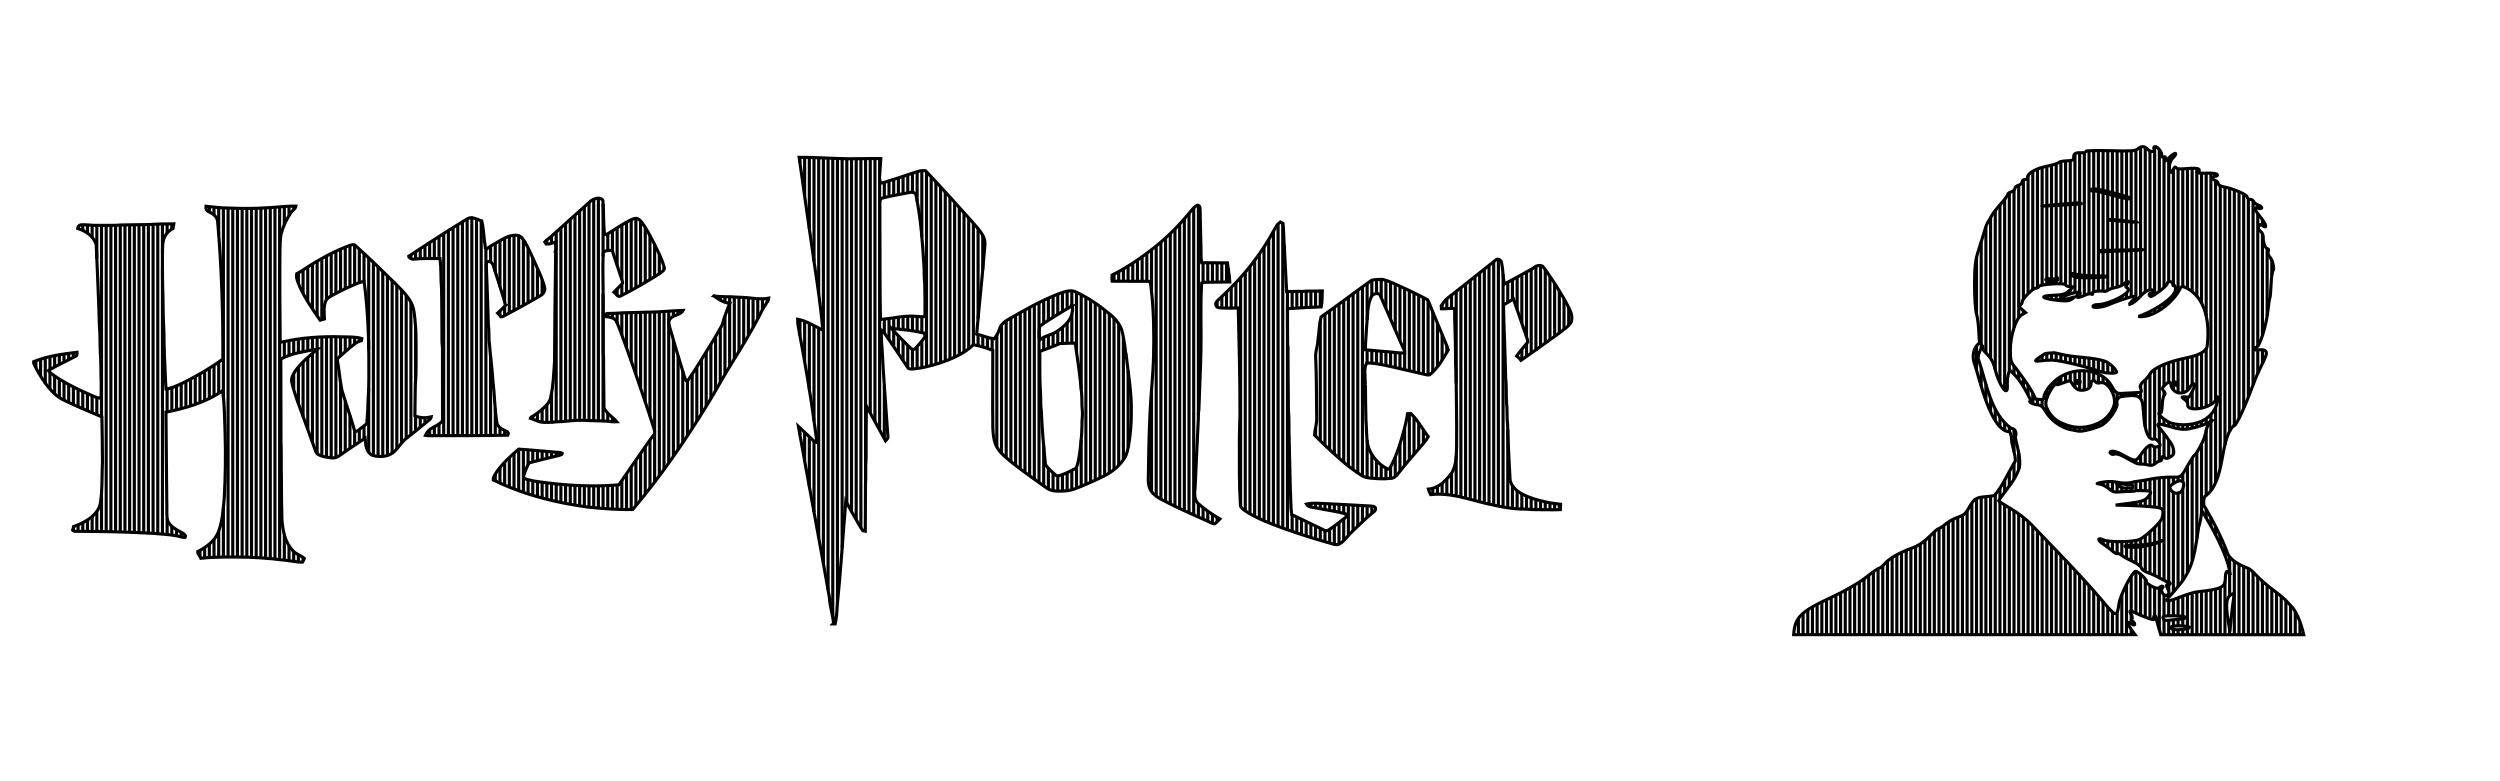 <?xml version="1.0" encoding="UTF-8" standalone="no"?>
<!-- Created with Inkscape (http://www.inkscape.org/) -->

<svg
   xmlns:dc="http://purl.org/dc/elements/1.1/"
   xmlns:cc="http://creativecommons.org/ns#"
   xmlns:rdf="http://www.w3.org/1999/02/22-rdf-syntax-ns#"
   xmlns:svg="http://www.w3.org/2000/svg"
   xmlns="http://www.w3.org/2000/svg"
   xmlns:sodipodi="http://sodipodi.sourceforge.net/DTD/sodipodi-0.dtd"
   xmlns:inkscape="http://www.inkscape.org/namespaces/inkscape"
   inkscape:version="0.92.3 (2405546, 2018-03-11)"
   version="1.1"
   id="svg4007"
   height="1066.667"
   width="3413.333"
   sodipodi:docname="001--harry-potter--ornament.svg">
  <sodipodi:namedview
     id="base"
     pagecolor="#ffffff"
     bordercolor="#666666"
     borderopacity="1.0"
     inkscape:pageopacity="0.0"
     inkscape:pageshadow="2"
     inkscape:zoom="0.175"
     inkscape:cx="-360.13319"
     inkscape:cy="1396.1336"
     inkscape:document-units="px"
     inkscape:current-layer="layer1"
     showgrid="false"
     inkscape:window-width="1920"
     inkscape:window-height="1026"
     inkscape:window-x="1600"
     inkscape:window-y="27"
     inkscape:window-maximized="1" />
  <defs
     id="defs4009" />
  <g
     inkscape:label="Layer 1"
     inkscape:groupmode="layer"
     id="layer1"
     transform="translate(0,-55.853)">
    <g
       id="g4676"
       style="stroke-width:4;stroke-miterlimit:4;stroke-dasharray:none" />
    <g
       style="fill:none;fill-opacity:1;stroke:#000000;stroke-width:4;stroke-miterlimit:4;stroke-dasharray:none;stroke-opacity:1"
       id="g5312">
      <g
         id="g5323"
         style="fill:none;stroke-width:4;stroke-miterlimit:4;stroke-dasharray:none">
        <path
           style="fill:none;fill-opacity:1;stroke:#000000;stroke-width:4.267;stroke-miterlimit:4;stroke-dasharray:none;stroke-opacity:1"
           d="m 1091.109,270.658 c 6.562,47.46 13.615,94.853 20.323,142.291 4.678,31.17 9.32,62.383 12.03,93.74 -11.24,-5.368 -21.8,-12.636 -34.45,-15.017 -0.121,5.412 1.039,10.741 1.975,16.064 8.263,44.252 16.089,88.604 21.873,133.198 0.766,6.304 1.993,12.587 2.127,18.957 -1.361,-0.463 -2.819,-0.772 -3.767,-1.819 -7.121,-6.646 -13.986,-13.513 -21.144,-20.115 13.816,77.67 28.666,155.23 42.227,232.945 0.561,1.916 1.06,3.849 1.488,5.786 -0.429,-1.941 -0.926,-3.867 -1.488,-5.786 0.62,12.19 4.696,23.972 5.802,36.096 l -0.699,0.716 h 2.856 c 1.883,-8.013 2.382,-16.202 2.734,-24.358 4.897,-47.658 7.777,-95.476 11.787,-143.2 4.484,8.487 9.43,16.753 14.157,25.13 3.062,5.048 5.529,10.405 9.175,15.155 1.081,0.176 2.175,0.353 3.281,0.551 0.086,-21.316 0.316,-42.621 0.304,-63.926 0.559,-12.146 -0.498,-24.314 0.729,-36.427 0.048,-23.564 0.073,-47.113 0.425,-70.677 8.737,15.86 17.298,31.776 26.096,47.614 1.337,-1.609 3.888,-2.965 3.342,-5.29 -2.722,-40.516 -5.966,-81.021 -8.081,-121.57 -0.996,-8.145 -0.79,-16.373 -1.094,-24.551 2.09,0.694 3.099,2.574 4.253,4.161 10.827,15.893 21.733,31.743 32.293,47.779 1.507,2.083 4.703,1.477 7.048,1.488 12.127,-1.047 23.921,-4.172 35.392,-7.798 17.171,-5.643 34.237,-13.044 46.935,-25.267 9.065,1.598 17.96,4.376 26.43,7.77 0.194,27.091 -0.335,54.194 -0.152,81.285 0.693,15.232 -1.348,30.85 3.463,45.685 3.682,10.625 13.348,18.136 22.085,25.433 15.566,12.366 31.891,23.923 48.211,35.462 7.072,5.191 16.781,4.381 25.275,3.94 10.171,-0.694 19.187,-5.296 28.313,-9.01 8.591,-3.593 17.03,-7.517 25.306,-11.683 10.997,-5.511 20.415,-13.645 26.855,-23.421 4.083,-5.996 5.049,-13.121 6.349,-19.922 2.43,-14.615 3.542,-29.389 3.433,-44.17 0.571,-26.673 -4.496,-53.075 -7.291,-79.549 l -0.577,-0.827 c -0.195,-5.224 -1.27,-10.371 -2.035,-15.541 -1.154,-6.922 -1.969,-14.042 -5.286,-20.445 -3.014,-6.106 -7.765,-11.385 -13.124,-15.927 -14.254,-11.947 -29.789,-22.837 -47.057,-30.971 -7.303,-3.791 -15.755,-0.452 -22.875,1.984 -24.862,9.556 -47.835,22.655 -70.51,35.848 -5.335,2.91 -9.818,7.412 -11.362,12.978 -1.312,4.695 -3.961,8.939 -7.048,12.84 -8.372,-0.76 -15.949,-4.315 -23.969,-6.365 3.111,-37.121 7.4,-74.149 10.329,-111.292 0.425,-7.054 2.388,-14.587 -1.002,-21.299 -3.609,-7.847 -9.982,-14.213 -15.645,-20.859 -20.962,-23.333 -41.795,-46.771 -63.522,-69.52 -4.629,-0.617 -9.181,0.419 -13.458,1.929 -14.096,4.629 -28.119,9.517 -42.348,13.805 -2.005,0.628 -4.131,0.838 -6.197,1.102 -2.102,-11.121 0.753,-22.325 0.972,-33.479 -20.16,-0.22 -40.374,0.843 -60.545,-0.138 -14.267,-0.805 -28.556,-0.986 -42.834,-1.515 z m 152.988,47.669 c 1.898,-0.043 3.749,0.515 5.407,1.433 1.154,1.874 1.574,3.99 1.792,6.117 6.367,31.247 8.354,63 10.299,94.677 0.571,7.285 -0.146,14.687 0.972,21.906 0.389,15.188 0.535,30.37 0.304,45.547 -3.779,0.617 -7.607,0.242 -11.362,-0.22 -10.985,-0.992 -22,0.518 -32.779,2.259 -5.541,0.562 -11.015,1.527 -16.556,2.011 -1.3,-43.315 -0.565,-86.659 -1.063,-129.974 0.025,-9.898 -0.043,-19.778 0.031,-29.676 -0.025,-2.48 0.851,-5.797 4.071,-6.227 12.103,-3.318 24.674,-4.993 36.971,-7.605 0.632,-0.157 1.281,-0.234 1.914,-0.248 z m -426.976,8.073 c -0.826,-0.018 -1.668,0.069 -2.43,0.248 -3.755,0.827 -7.333,2.469 -9.873,5.18 -17.875,16.081 -35.762,32.15 -53.71,48.165 -2.503,2.017 -5.237,3.803 -7.291,6.227 0.608,0.926 1.282,1.874 1.914,2.811 1.349,-0.044 2.728,-0.094 4.101,-0.138 2.977,-0.904 5.966,-1.758 8.992,-2.563 -0.425,4.376 0.936,9.181 -0.79,13.281 1.033,1.653 0.437,3.692 0.608,5.511 -0.62,48.143 -1.361,96.275 -1.519,144.44 -1.167,16.511 -1.604,33.175 -5.347,49.433 -1.252,5.875 -5.815,10.454 -10.298,14.576 -5.092,4.398 -10.384,8.713 -16.496,11.931 -0.17,0.364 -0.498,1.097 -0.668,1.46 3.415,1.135 6.72,2.491 10.025,3.858 6.343,2.678 13.537,1.527 20.293,1.515 5.164,-1.003 10.511,-0.507 15.736,-1.102 11.593,-1.422 23.459,-2.144 35.148,-1.13 7.194,0.055 14.515,0.551 21.782,0.661 4.885,0.683 9.825,1.168 14.795,0.937 -5.42,-6.58 -13.956,-11.193 -17.468,-19.15 -0.292,-18.076 -0.45,-36.151 -0.547,-54.227 -0.134,-6.977 0.419,-13.97 -0.516,-20.914 0.036,-24.997 -0.219,-50.006 -0.121,-75.003 0.157,-20.258 -0.778,-40.51 0.061,-60.757 l 1.306,-2.259 c 3.573,-1.653 7.619,-2.226 11.544,-1.323 0.122,0.672 0.365,2.028 0.486,2.7 4.46,12.675 8.227,25.548 12.638,38.245 0.316,1.499 1.27,3.444 -0.213,4.657 -3.755,3.582 -7.419,7.269 -10.906,11.049 2.819,1.808 4.879,7.627 9.023,5.235 17.984,-9.126 35.355,-19.238 52.221,-29.952 3.354,-2.326 8.603,-4.971 7.048,-9.589 -3.014,-11.948 -9.26,-22.953 -14.582,-34.14 -4.727,-9.082 -9.417,-18.257 -15.615,-26.59 -2.139,-2.888 -5.286,-6.183 -9.539,-5.621 -4.557,1.113 -8.561,3.499 -12.546,5.704 -8.372,4.872 -16.435,10.19 -24.637,15.293 -1.142,0.86 -2.607,0.843 -3.98,0.964 -0.17,-0.761 -0.529,-2.254 -0.699,-3.003 -1.227,-14.427 -0.76,-29.015 -1.914,-43.453 -1.039,-2.124 -3.536,-3.115 -6.015,-3.169 z m 817.588,9.699 c -0.209,0.007 -0.437,0.015 -0.668,0.055 -3.986,2.755 -6.872,6.486 -9.873,10.057 -14.023,17.183 -29.99,33.082 -47.634,47.256 -18.045,14.251 -37.263,27.455 -58.176,38.025 -0.231,2.755 -0.128,5.511 0.092,8.266 17.243,0 34.48,0.287 51.735,0.22 0.984,4.166 1.628,8.382 1.883,12.648 3.281,29.186 3.597,58.685 2.977,88.036 -0.62,28.348 -4.089,56.53 -5.134,84.867 -1.288,28.634 -1.713,57.286 -2.126,85.942 0.048,5.324 1.027,10.878 4.405,15.375 3.439,4.894 8.773,8.316 14.217,11.215 21.399,11.385 43.812,21.002 66.013,30.999 1.92,0.683 3.797,1.94 5.985,1.929 2.795,-1.73 4.812,-4.321 7.048,-6.613 -10.778,-6.426 -21.271,-13.436 -30.348,-21.768 -5.602,-6.668 -3.779,-15.607 -3.281,-23.366 1.154,-30.475 2.995,-60.961 4.283,-91.425 0.316,-4.012 -0.267,-8.123 0.729,-12.069 0.814,-26.86 2.218,-53.709 2.825,-80.569 0.705,-31.037 -1.063,-62.102 1.063,-93.106 1.397,-0.496 2.868,-0.898 4.435,-0.799 11.313,-0.088 22.651,-0.276 33.964,-0.496 -0.219,-3.472 -0.602,-6.938 -1.002,-10.388 -1.057,-3.174 -0.48,-6.541 -1.489,-9.727 -0.28,-1.94 -0.486,-3.902 -0.729,-5.842 -11.775,0.044 -23.538,-0.452 -35.3,-0.331 -1.434,-8.895 -0.504,-17.993 -1.063,-26.976 -0.194,-15.276 -0.899,-30.547 -1.033,-45.823 0.114,-2.408 -0.655,-5.714 -3.797,-5.593 z m -1235.815,1.185 c -11.871,0.209 -23.667,1.9 -35.543,2.315 -17,1.19 -34.085,1.058 -51.097,0.276 -10.45,0.187 -20.767,-1.543 -31.108,-2.425 -0.401,3.031 0.632,6.315 4.01,7.55 6.051,2.623 11.775,7.291 12.03,13.805 5.456,62.24 7.382,124.728 7.2,187.177 -17.146,12.675 -36.005,23.416 -55.35,33.093 -7.133,3.196 -14.333,6.85 -22.328,7.853 -1.227,-15.012 -1.233,-30.078 -2.218,-45.079 -0.486,-11.771 -0.541,-23.553 -0.759,-35.325 -1.142,-15.408 -0.851,-30.861 -1.276,-46.291 -0.729,-18.351 -0.699,-36.735 -0.699,-55.109 0.097,-6.999 -0.091,-14.058 1.246,-20.969 1.835,-6.657 6.203,-12.978 13.093,-16.174 0.389,-2.16 0.796,-4.332 1.185,-6.503 -11.119,0.044 -22.243,0.182 -33.326,0.964 -12.966,0.286 -25.931,0.347 -38.885,0.579 -8.457,0.86 -16.976,0.397 -25.458,0.496 -5.675,-0.11 -11.374,0.364 -17.012,-0.386 -4.107,-0.243 -8.257,-0.617 -12.364,-0.276 -2.503,0.496 -3.955,2.684 -4.162,4.877 11.714,3.582 22.857,11.452 25.336,22.98 1.507,36.758 3.33,73.51 4.314,110.3 1.106,11 0.693,22.077 1.094,33.12 1.215,14.637 0.79,29.345 1.337,44.004 -0.085,7.153 0.389,14.334 -0.365,21.465 -4.751,-0.044 -8.889,-2.342 -13.093,-4.05 -15.408,-6.712 -30.646,-13.92 -44.718,-22.76 -5.092,-3.273 -10.195,-6.635 -14.278,-10.967 12.164,-7.285 25.372,-13.006 37.852,-19.784 2.114,-1.036 1.531,-3.411 1.519,-5.208 -20.026,2.491 -40.489,5.147 -59.057,12.785 v 2.259 c 4.144,9.28 9.454,18.103 15.372,26.535 7.048,9.545 15.281,19.084 26.885,24.275 16.648,7.969 33.751,15.144 50.824,22.319 0.328,20.379 0.814,40.764 0.79,61.143 -0.632,14.725 -0.358,29.467 -1.367,44.17 -0.741,7.484 -0.832,15.43 -5.195,22.099 -7.145,11.165 -20.093,17.85 -32.961,22.457 -0.097,0.948 -0.298,2.827 -0.395,3.775 -2.661,1.08 0.899,2.21 2.187,2.563 36.09,0.176 72.223,0.728 108.24,2.921 10.827,0.871 21.727,1.499 32.384,3.582 3.317,0.65 6.507,2.188 9.995,1.791 1.726,-2.116 -1.361,-4.602 -3.281,-5.759 -8.372,-4.563 -18.422,-9.313 -21.144,-18.572 -1.106,-8.443 -0.219,-16.985 -0.668,-25.46 -0.304,-40.373 -0.893,-80.756 -1.124,-121.129 27.377,-5.511 55.065,-13.518 77.436,-29.401 2.698,19.343 2.528,38.879 3.342,58.333 0.911,29.042 0.425,58.134 -1.094,87.155 -1.47,16.026 -2.248,32.415 -8.202,47.724 -4.691,12.069 -16.18,20.484 -28.101,26.535 -0.255,3.439 3.305,5.935 4.375,9.12 21.399,-2.348 43.017,-1.604 64.525,-1.46 22.845,0.827 45.605,3.213 68.17,6.53 2.029,0.242 4.053,0.149 6.106,0.138 0.948,-1.598 1.774,-3.257 2.37,-4.987 -4.557,-4.078 -11.216,-5.616 -15.311,-10.223 -11.374,-11.529 -13.999,-27.731 -15.25,-42.599 -0.547,-19.057 -0.693,-38.108 -0.729,-57.175 -0.595,-16.18 0.267,-32.398 -0.547,-48.578 0.134,-37.915 -0.377,-75.802 -0.243,-113.717 15.177,-8.013 32.882,-10.476 49.882,-13.419 -10.924,9.435 -22.468,18.654 -30.5,30.393 -2.977,4.552 -5.918,9.887 -4.253,15.32 3.901,16.94 10.699,33.153 16.496,49.598 5.359,14.626 10.584,29.312 15.919,43.949 1.264,4.783 7.151,6.42 11.757,7.577 6.307,1.102 13.81,3.362 19.473,-0.606 12.006,-8.354 24.048,-16.703 36.333,-24.716 0.766,8.321 0.76,19.045 10.177,23.476 9.199,2.678 20.475,2.16 28.009,-3.858 7.06,-5.434 10.614,-13.639 17.711,-19.04 10.402,-8.167 20.725,-16.444 30.895,-24.854 1.555,-1.323 3.269,-2.711 3.585,-4.739 -7.352,1.763 -15.445,1.499 -22.42,-1.378 0.012,-14.086 0.468,-28.155 0.577,-42.241 1.458,-18.318 0.784,-36.702 0.942,-55.054 -0.073,-16.037 -0.486,-32.128 -3.281,-48 -2.953,-13.59 -13.713,-23.983 -23.544,-33.947 -18.252,-17.988 -36.673,-35.848 -55.715,-53.152 -2.309,-2.601 -6.228,-0.805 -9.023,0.055 -20.56,7.682 -39.663,18.269 -57.781,29.896 -4.533,2.766 -8.579,6.2 -13.549,8.349 -1.227,6.073 1.975,11.76 4.04,17.359 7.218,16.334 17.784,31.181 27.979,46.071 1.944,-0.573 3.907,-1.146 5.863,-1.708 -0.462,-7.925 -1.221,-16.136 1.489,-23.807 1.179,-3.318 4.192,-5.704 7.412,-7.412 11.933,-6.756 24.455,-12.598 37.275,-17.855 2.503,-1.124 5.25,-1.675 7.959,-2.26 5.893,44.021 6.853,88.433 6.501,132.729 -0.292,8.432 0.03,16.858 -0.881,25.267 -0.34,12.19 -0.802,24.43 -2.066,36.565 -3.402,2.789 -7.273,5.114 -10.481,8.101 -1.495,1.499 -3.542,2.232 -5.742,2.232 -5.262,-18.825 -11.927,-37.286 -17.589,-55.99 -2.904,-13.413 -3.548,-27.13 -6.197,-40.588 -0.875,-2.7 1.981,-4.409 3.706,-6.117 6.866,-5.919 13.537,-12.047 20.84,-17.525 2.333,-1.896 5.341,-2.788 8.233,-3.747 0.17,-0.948 0.334,-1.918 0.516,-2.866 -9.223,-2.7 -19.193,-1.967 -28.769,-2.342 -26.624,-0.716 -53.424,1.091 -79.319,6.944 -1.64,0.705 -3.907,-0.061 -3.433,-1.956 -0.571,-40.725 -0.845,-81.451 -0.395,-122.176 0.024,-7.649 0.492,-15.315 1.61,-22.898 2.649,-10.327 7.461,-20.186 13.427,-29.29 2.029,-3.229 6.282,-5.065 6.926,-9.01 -1.698,-0.039 -3.408,-0.058 -5.104,-0.028 z m 244.186,15.706 c -3.082,0.042 -5.556,2.235 -8.142,3.527 -26.102,15.827 -51.492,32.569 -76.95,49.212 0.219,2.315 3.518,3.494 5.681,4.023 12.261,-1.411 24.668,-0.892 37.002,-0.882 2.054,13.711 0.82,27.643 2.218,41.387 0.231,23.542 0.602,47.079 0.577,70.622 -0.207,4.431 1.045,8.795 0.668,13.226 0.072,31.236 0.115,62.466 0.091,93.712 0.146,1.587 -0.365,3.152 -1.64,4.298 -3.5,3.318 -7.917,5.698 -12.304,7.936 -4.35,2.293 -7.607,6.04 -9.478,10.25 3.573,0.54 7.218,0.386 10.815,0.386 33.879,-0.033 67.733,0.088 101.587,-0.661 0.219,-0.639 0.674,-1.923 0.881,-2.563 -0.34,-0.54 -1.045,-1.62 -1.398,-2.149 -5.359,-2.513 -11.751,-5.191 -13.974,-10.691 -3.475,-19.74 -3.336,-39.838 -5.802,-59.655 -1.021,-16.268 -3.451,-32.459 -4.557,-48.716 -1.555,-8.685 -0.182,-17.585 -1.58,-26.259 -0.559,-25.053 -1.707,-50.088 -2.582,-75.141 -0.024,-3.626 -0.674,-7.352 0.334,-10.912 3.573,-3.097 8.069,0.849 8.871,4.243 3.828,12.234 7.905,24.435 11.635,36.702 1.64,5.566 3.694,11.038 4.739,16.725 0.243,0.154 0.76,0.479 1.003,0.634 -3.67,3.758 -7.321,7.539 -11.271,11.077 1.677,1.51 3.165,3.213 4.344,5.098 2.187,0.154 3.949,-1.124 5.772,-2.039 16.283,-8.795 32.591,-17.635 48.485,-27.003 3.597,-1.973 5.541,-5.439 5.833,-9.176 -2.418,-11.749 -7.795,-22.799 -12.789,-33.809 -4.411,-10.14 -9.017,-20.23 -14.339,-30.007 -2.37,-3.67 -5,-8.068 -9.934,-9.148 -7.801,-1.091 -15.36,2.127 -21.812,5.786 -6.987,4.045 -14.163,7.875 -20.627,12.592 -0.437,-0.298 -1.294,-0.887 -1.732,-1.185 -0.146,-1.29 -0.279,-2.579 -0.425,-3.858 -1.896,-10.945 -1.883,-22.242 -4.496,-33.065 -4.678,-1.521 -9.108,-3.78 -14.065,-4.519 -0.211,-0.017 -0.432,-0.002 -0.638,0 z m 1105.337,6.145 c -3.524,1.477 -5.304,4.668 -6.957,7.633 -9.053,16.356 -18.871,32.431 -30.561,47.366 -13.622,18.087 -29.528,34.636 -46.48,50.176 -1.519,1.4 -2.977,2.86 -4.071,4.546 -1.458,2.822 0.401,7.059 4.192,7.192 8.664,0.683 17.395,0.7 26.096,0.303 1.118,48.981 2.497,97.956 2.339,146.948 -0.401,11.385 -0.723,22.771 -0.82,34.167 0.048,29.45 -0.425,58.878 1.458,88.284 0.17,3.13 3.324,5.037 5.62,6.999 17.109,11.507 37.172,18.671 56.809,25.791 21.35,7.605 43.09,14.24 65.011,20.39 2.686,0.727 5.985,0.987 8.293,-0.799 6.671,-3.825 10.244,-10.421 15.675,-15.403 9.041,-8.399 17.535,-17.288 27.098,-25.212 2.394,-2.16 6.349,-3.808 5.863,-7.467 -0.097,-2.811 -3.536,-2.849 -5.711,-3.224 -20.621,-1.168 -41.248,-2.364 -61.882,-3.334 -8.895,-0.287 -18.003,-1.493 -26.703,0.634 2.503,4.497 8.713,4.161 13.367,5.318 13.415,2.722 27.14,4.309 40.313,7.991 0.462,1.565 1.762,3.742 -0.243,4.877 -7.983,6.139 -15.718,12.647 -24.394,17.993 -3.925,1.047 -7.328,-2.282 -10.815,-3.527 -12.881,-6.029 -25.555,-12.41 -38.46,-18.406 -1.458,-12.3 -1.002,-24.7 -1.853,-37.033 -0.438,-22.771 -1.124,-45.503 -1.549,-68.252 -0.462,-12.499 0.194,-25.019 -0.972,-37.474 -0.097,-27.191 -0.65,-54.398 -0.577,-81.589 -0.06,-2.524 0.286,-5.092 -0.516,-7.55 -0.267,-16.367 0.019,-32.751 -0.152,-49.13 15.311,-1.234 30.695,-1.89 46.054,-2.452 1.568,-7.164 1.008,-14.56 1.397,-21.823 -6.367,0.21 -12.741,0.259 -19.108,0.193 -4.083,-0.066 -8.154,1.008 -12.212,0.303 -5.76,0.463 -11.556,0.209 -17.316,0.331 -0.729,-18.098 -1.981,-36.168 -2.795,-54.255 -0.28,-3.648 0.243,-7.357 -0.668,-10.939 -0.571,-9.324 -0.358,-18.676 -1.61,-27.968 -0.79,-0.397 -2.369,-1.201 -3.159,-1.598 z m 296.681,50.617 c -0.829,-0.003 -1.671,0.248 -2.522,0.827 -22.213,17.37 -43.97,35.248 -66.317,52.464 -3.646,2.877 -5.881,6.784 -8.506,10.388 0.072,1.334 0.152,2.689 0.273,4.023 6.027,0.22 12.036,-0.832 18.076,-0.523 -0.365,19.068 1.191,38.053 1.093,57.12 0.425,9.137 -0.279,18.401 0.79,27.472 0.243,34.564 1.161,69.095 0.759,103.66 -0.28,12.036 -0.286,24.727 -6.228,35.793 -7.643,10.283 -17.759,21.536 -32.353,22.705 0.753,2.546 1.975,4.976 3.129,7.412 17.462,-1.896 34.918,1.416 51.614,5.869 13.245,3.681 26.624,7.043 40.161,9.754 13.525,2.976 27.39,4.414 41.315,4.381 4.326,0.805 8.822,0.353 13.245,0.606 10.256,-0.154 20.536,0.474 30.804,-0.055 0.097,-2.425 0.213,-4.85 0.273,-7.274 -4.763,-0.43 -9.454,-1.312 -14.157,-1.874 -2.005,-0.507 -3.98,-0.821 -5.924,-1.295 -11.289,-2.359 -22.547,-5.571 -32.536,-10.994 -7.91,-4.287 -15.153,-10.901 -16.344,-19.564 -1.312,-25.041 -2.783,-50.094 -3.402,-75.168 -1.179,-9.82 -0.158,-19.795 -1.398,-29.593 -0.717,-11.396 0.031,-22.92 -1.245,-34.25 -0.571,-33.131 -2.412,-66.213 -2.947,-99.334 4.642,-2.612 9.126,-5.445 13.61,-8.266 2.175,6.106 4.235,12.24 6.349,18.379 4.253,12.047 8.221,24.171 12.486,36.207 0.425,1.411 1.002,2.893 0.638,4.381 -4.921,6.393 -10.469,12.422 -15.159,18.957 2.139,1.819 4.387,3.599 6.015,5.869 17.438,-12.19 34.796,-24.507 51.918,-37.061 5.966,-4.927 13.282,-9.005 16.951,-15.761 0.972,-4.64 0.644,-9.594 -1.397,-13.97 -5.772,-13.403 -13.81,-25.863 -21.66,-38.328 -5.079,-7.528 -9.861,-15.254 -15.524,-22.429 -1.337,-2.072 -4.52,-2.177 -6.805,-1.791 -3.427,0.375 -5.644,2.959 -8.415,4.491 -12.504,7.12 -25.263,13.887 -37.913,20.776 -1.798,-9.71 -1.689,-19.641 -3.706,-29.318 -0.401,-2.397 -2.557,-4.674 -5.043,-4.684 z m -162.77,27.582 c -3.256,0.084 -6.509,0.434 -9.6,1.185 -23.222,16.433 -45.696,33.793 -69.051,50.039 -2.491,10.57 -2.734,21.52 -4.314,32.211 -0.134,7.098 -3.171,13.871 -3.099,20.969 1.373,28.998 1.051,58.007 1.489,87.017 -0.122,7.098 -2.643,13.92 -2.947,20.996 4.545,4.287 8.737,8.884 13.245,13.226 16.186,15.1 32.414,30.442 51.614,42.434 2.989,2.105 6.86,2.507 10.481,3.114 9.235,0.772 18.555,1.747 27.827,0.468 4.496,0.254 7.886,-2.849 10.39,-5.869 8.433,-11.242 17.984,-21.751 27.098,-32.542 4.861,-6.183 10.876,-11.711 14.521,-18.599 -7.996,-10.46 -14.047,-22.363 -23.817,-31.577 -1.106,0.088 -3.329,0.281 -4.435,0.358 -0.826,6.889 -2.613,13.606 -4.253,20.363 -4.727,17.569 -9.873,35.215 -18.561,51.582 -0.984,1.642 -2.036,4.949 -4.709,3.307 -13.44,-6.856 -23.343,-19.327 -26.794,-32.927 -2.09,-11.319 -1.404,-22.87 -2.461,-34.278 -0.34,-14.306 -0.626,-28.612 -0.638,-42.93 -0.11,-1.852 0.182,-3.836 -0.851,-5.511 1.191,-1.697 0.705,-3.676 0.243,-5.483 0.559,-7.759 -2.072,-16.207 2.4,-23.449 12.869,-0.132 25.269,3.351 37.7,5.952 7.449,1.642 14.861,3.411 22.298,5.153 1.568,0.43 3.129,0.749 4.77,1.102 5.395,1.301 10.833,2.469 16.253,3.747 1.956,0.397 4.551,0.931 5.984,-0.799 10.803,-9.126 17.462,-21.404 24.242,-33.065 -2.333,-7.318 -5.9,-14.372 -8.658,-21.603 -4.119,-9.864 -8.287,-19.712 -12.273,-29.621 -2.564,-5.621 -4.375,-11.534 -7.17,-17.056 -8.251,-4.717 -17.122,-8.586 -25.64,-12.951 -3.196,-1.51 -6.404,-2.998 -9.6,-4.464 -8.445,-3.78 -16.763,-8.029 -25.852,-10.388 -1.928,-0.103 -3.879,-0.16 -5.833,-0.11 z m -2.126,19.316 c 2.285,0.049 4.277,1.095 4.739,3.555 4.727,11.022 9.527,21.994 14.339,32.983 6.222,13.898 11.872,28.028 18.47,41.772 -0.036,0.937 -0.043,1.874 -0.031,2.811 -7.413,0.342 -14.801,-0.926 -22.116,-1.653 -10.499,-0.551 -20.937,-1.907 -31.412,-2.7 0.036,-11.242 1.361,-22.424 1.823,-33.644 1.507,-13.171 0.389,-27.075 6.622,-39.375 1.217,-2.25 4.627,-3.811 7.564,-3.747 z m -905.474,3.196 c 6.27,4.783 13.434,9.385 21.842,10.112 -0.839,1.918 -1.726,3.841 -2.552,5.759 -1.738,4.398 -3.342,8.817 -4.861,13.281 -1.604,3.836 -1.811,8.079 -3.828,11.793 -4.168,7.66 -8.719,15.116 -13.215,22.622 -11.216,17.932 -21.818,36.195 -34.055,53.566 -2.515,-1.907 -2.771,-5.009 -3.828,-7.633 -7.291,-23.256 -14.066,-46.655 -20.81,-70.043 -0.875,-2.766 -0.608,-5.941 1.58,-8.156 4.338,-5.731 14.296,-4.927 17.65,-11.518 -17.243,0.507 -34.462,2.7 -51.766,2.48 -13.318,0.838 -26.77,0.242 -40.039,1.433 -4.192,0.22 -8.385,0.342 -12.577,0.386 -1.033,1.223 -1.805,2.574 -2.278,4.051 5.237,0.485 11.344,1.317 14.855,5.263 2.88,5.368 4.684,11.11 6.957,16.698 2.139,5.478 4.004,11.071 6.106,16.56 4.095,11.374 8.081,22.788 12.091,34.195 9.247,27.025 18.641,54.007 27.159,81.23 0.486,2.403 1.598,5.379 -0.273,7.495 -4.083,4.607 -7.115,9.87 -10.785,14.742 -12.322,17.888 -24.959,35.595 -37.062,53.593 -33.368,3.075 -67.077,1.212 -100.25,-2.866 -10.086,-1.62 -20.658,-2.199 -30.014,-6.255 0.158,-5.654 3.001,-10.834 5.104,-16.037 1.094,-1.896 1.446,-4.772 4.192,-5.235 12.99,-3.461 26.138,-6.464 39.189,-9.727 1.677,-0.573 4.028,-0.772 4.405,-2.811 -3.463,-2.337 -8.105,-0.838 -12.03,-1.874 -15.821,-1.19 -31.606,-2.915 -47.452,-3.885 -10.961,9.402 -21.751,19.216 -29.893,30.833 -1.932,3.516 -5.286,7.114 -4.739,11.215 7.716,3.78 15.578,7.313 23.635,10.498 4.508,1.752 9.035,3.538 13.64,5.125 4.411,1.631 8.944,2.97 13.427,4.436 6.428,1.973 12.881,3.94 19.443,5.538 19.017,5.059 38.49,8.558 58.054,11.325 20.609,2.226 41.358,3.836 62.125,3.472 38.168,-45.299 71.463,-93.828 102.012,-143.613 11.58,-18.924 22.049,-38.405 33.812,-57.23 13.075,-21.25 26.272,-42.445 37.548,-64.532 3.184,-7.109 7.406,-13.81 11.817,-20.335 0.109,-0.926 0.213,-1.885 0.334,-2.811 -5.116,1.102 -10.396,0.882 -15.584,0.716 -9.223,-1.058 -18.446,-1.984 -27.766,-2.149 -10.402,-1.102 -21.028,0.132 -31.321,-1.708 z m 488.949,13.502 c 1.616,5.235 0.146,10.702 -1.701,15.706 -4.059,8.057 -11.277,14.339 -19.078,19.453 -6.963,4.861 -16.386,5.467 -22.875,11.022 -0.887,-1.267 -1.27,-2.629 -1.185,-4.106 0.025,-4.839 -0.377,-9.749 1.033,-14.466 13.999,-9.953 29.055,-18.616 43.806,-27.609 z m -246.373,31.302 c 4.046,0.176 8.19,-0.044 12.152,0.937 10.839,0.794 21.576,2.557 32.111,5.015 l 1.063,2.397 c 0.048,0.915 0.115,1.83 0.213,2.755 -4.047,5.952 -8.95,11.347 -13.762,16.781 -4.593,1.521 -6.944,-2.822 -9.752,-5.125 -7.497,-7.462 -14.953,-14.979 -22.025,-22.76 z m 250.778,19.674 c 3.354,22.661 6.696,45.338 8.628,68.142 0.729,8.079 0.054,16.218 1.063,24.275 0.559,6.646 -0.765,13.248 -0.547,19.894 -0.146,12.906 -1.501,25.769 -3.19,38.576 -1.179,6.668 -1.841,13.568 -4.83,19.839 -6.854,3.571 -13.671,7.269 -21.144,9.672 -1.835,0.749 -3.858,0.832 -5.802,0.689 -5.237,-4.883 -11.204,-9.44 -14.886,-15.458 -2.455,-24.369 -4.714,-48.832 -5.65,-73.322 -1.118,-7.627 -0.674,-15.364 -1.003,-23.035 -1.47,-19.244 -0.881,-38.576 -1.063,-57.864 3.123,-1.268 6.246,-2.54 9.478,-3.61 5.845,-2.491 11.939,-4.458 17.711,-7.137 7.048,-0.573 14.15,-0.584 21.235,-0.661 z m -333.955,354.019 c 0.401,1.951 0.768,3.906 1.094,5.869 -0.325,-1.961 -0.694,-3.92 -1.094,-5.869 z m 1.792,10.36 c 0.679,4.473 1.323,8.973 2.187,13.419 -0.865,-4.456 -1.506,-8.934 -2.187,-13.419 z"
           id="path6"
           inkscape:connector-curvature="0" />
        <path
           id="path5326"
           d="m 48.999,548.5 v 9.566 m 6.4,11.238 V 546.254 m 6.4,-1.9 v 34.589 m 6.4,-18.52 v -17.681 m 0,21.463 v 22.671 m 6.4,-30.042 v -15.453 m 0,27.773 v 24.361 m 6.4,-39.976 v -13.237 m 0,33.094 v 25.187 m 6.4,-48.312 v -11.03 m 0,37.928 v 25.076 m 6.4,-55.235 v -8.698 m 0,42.434 v 24.452 m 6.4,-61.448 v -6.277 m 0,46.638 v 23.991 m 0,172.347 v -4.024 m 6.4,-410.556 v 2.051 m 0,243.085 v -23.752 m 0,185.094 v 8.925 m 6.4,-410.808 v -7.645 m 0,227.499 v 23.59 m 0,167.446 V 769.467 m 6.4,-406.522 v 11.201 m 0,242.494 v -23.457 m 0,172.636 v 15.617 m 6.4,-401.59 v -16.444 m 0,232.61 v 23.347 m 0,162.16 v -20.544 m 6.4,-397.419 v 45.687 m 0,212.834 v -23.528 m 0,155.389 v 27.664 m 6.4,-156.807 V 363.522 m 0,365.152 v 53.014 m 6.4,0.083 V 363.532 m 6.4,0.019 v 418.303 m 6.4,0.111 V 363.462 m 6.4,-0.383 V 782.168 m 6.4,0.203 V 362.938 m 6.4,-0.095 v 419.732 m 6.4,0.204 V 362.747 m 6.4,-0.095 v 420.448 m 6.4,0.321 V 362.557 m 6.4,-0.095 v 421.281 m 6.4,0.321 V 362.211 m 6.4,-0.292 v 422.626 m 6.4,-382.341 V 361.668 m 0,59.378 v 364.026 m 6.4,-410.864 v -12.618 m 0,225.032 v 31.615 m 0,167.412 v -22.327 m 6.4,-401.811 v 7.282 m 0,248.076 v -31.83 m 0,189.355 v 11.989 m 6.4,-171.006 v -32.782 m 0,196.321 v 8.509 m 6.4,-173.619 v -34.015 m 0,202.814 v 6.317 m 6.4,-176.918 V 576.602 m 6.4,-3.321 v 36.779 m 6.4,-2.104 v -38.139 m 6.4,-3.609 v 39.305 m 0,210.05 v -8.381 m 6.4,-244.691 v 40.37 m 0,214.799 v -14.218 m 6.4,-465.509 v 7.409 m 0,254.593 v -41.424 m 0,240.138 v 18.517 m 6.4,-467.661 v -10.909 m 0,215.861 v 42.043 m 0,220.264 v -24.617 m 6.4,-452.928 v 37.102 m 0,216.361 v -42.677 m 0,230.764 v 35.827 m 6.4,-217.929 V 339.711 m 0,408.588 v 68.13 m 6.4,-0.01 V 339.855 m 6.4,0.217 V 816.46 m 6.4,0.04 V 340.299 m 6.4,0.094 V 816.541 m 6.4,0.04 V 340.467 m 6.4,-0.088 v 476.454 m 6.4,0.337 V 340.268 m 6.4,-0.302 v 477.55 m 6.4,0.535 v -478.414 m 6.4,-0.431 v 479.38 m 6.4,0.601 V 338.762 m 6.4,-0.45 v 481.589 m 6.4,-457.188 v -24.897 m 0,184.346 v 21.541 m 0,276.911 v -34.724 m 6.4,-448.416 v 12.908 m 0,190.77 v -20.308 m 0,280.018 v 20.576 m 6.4,-479.299 v -4.843 m 0,182.436 v 19.375 m 0,48.285 v -21.497 m 0,242.863 v 13.55 m 6.4,-379.884 v -14.007 m 0,90.313 v 18.708 m 0,69.482 v -49.968 m 0,256.26 v 9.92 m 6.4,-366.825 v -31.837 m 0,93.415 v 18.239 m 0,88.378 v -74.4 m 0,266.97 v 4.743 m 6.4,-354.323 v -47.209 m 0,96.923 v 17.62 m 0,107.33 v -98.175 m 6.4,-127.644 v 61.168 m 0,56.211 v -17.078 m 0,21.665 v 121.524 m 6.4,-172.809 v -74.593 m 0,103.877 v 16.311 m 0,142.491 V 532.806 m 6.4,-123.959 v 83.508 m 0,186.128 V 515.963 m 6.4,-110.693 v 59.765 m 0,214.95 V 515.66 m 6.4,-113.586 v 57.845 m 0,221.015 V 515.673 m 6.4,-116.74 v 57.523 m 0,223.966 V 515.686 m 6.4,-119.608 v 57.098 m 0,88.448 v -25.925 m 0,62.838 v 98.304 m 6.4,-226.773 v -56.641 m 0,122.4 v 20.225 m 0,136.363 v -69.326 m 6.4,-212.192 v 56.347 m 0,83.422 v -14.708 m 0,107.131 v 44.901 m 6.4,-223.569 v -54.037 m 0,125.981 v 9.102 m 0,138.186 v -19.598 m 6.4,-247.946 v 45.634 m 0,80.16 v -4.555 m 0,124.961 v 17.06 m 6.4,-219.366 V 402.093 m 0,235.191 v 17.803 m 6.4,-122.236 V 408.076 m 0,177.396 v 87.891 m 6.4,4.459 V 414.059 m 6.4,6.084 V 678.941 m 6.4,-0.015 V 426.374 m 6.4,6.231 v 245.042 m 6.4,-3.084 V 438.835 m 6.4,6.264 v 223.649 m 6.4,-7.845 V 451.66 m 6.4,7.345 v 195.494 m 6.4,-245.681 v -5.049 m 0,64.71 v 180.872 m 6.4,-239.895 v -9.857 m 0,103.628 v 71.584 m 0,69.392 v -20.228 m 6.4,-228.546 v 13.566 m 0,230.059 v -13.436 m 6.4,-234.359 v 17.571 m 0,225.076 v -7.846 m 6.4,-238.971 v 21.713 m 0,219.789 v -3.148 m 0,17.172 v 8.083 m 6.4,-241.864 v -25.915 m 0,255.641 v 12.127 m 6.4,-241.822 v -30.071 m 0,255.92 v 15.965 m 6.4,-0.007 V 374.715 m 6.4,-4.078 v 280.026 m 6.4,-0.007 V 366.618 m 6.4,-3.956 v 287.985 m 6.4,-0.007 V 358.705 m 6.4,-3.831 v 295.757 m 6.4,-0.027 V 353.097 m 6.4,1.774 v 295.658 m 6.4,-0.075 V 357.22 m 6.4,37.687 v 255.471 m 6.4,-236.844 v -21.548 m 0,150.346 v 107.971 m 6.4,-223.285 v -38.895 m 0,225.8 v 36.304 m 0,62.127 v -9.04 m 6.4,-318.872 v 62.764 m 0,39.52 v -6.345 m 0,159.125 v 10.646 m 0,65.199 v -20.963 m 6.4,-313.397 v 87.59 m 0,18.122 v -12.651 m 0,169.515 v 6.51 m 0,68.092 v -31.108 m 6.4,-308.685 v 104.858 m 0,237.628 v -40.257 m 6.4,-303.472 v 102.615 m 0,243.6 v -48.679 m 6.4,-297.01 v 98.603 m 0,249.491 V 669.068 m 6.4,-285.955 v 89.645 m 0,255.226 v -58.415 m 6.4,-274.892 v 74.438 m 0,221.088 v -20.132 m 0,40.685 v 19.343 m 6.4,-264.627 v -57.395 m 0,216.008 v 4.065 m 0,58.372 v -15.951 m 0,41.66 v 19.889 m 6.4,-270.291 v -39.45 m 0,197.449 v 10.786 m 0,54.295 v -13.821 m 0,42.21 v 20.749 m 6.4,-276.194 v -20.223 m 0,176.985 v 17.651 m 0,51.029 v -11.66 m 0,42.591 v 21.548 m 6.4,-346.77 v -5.395 m 0,224.739 v 24.186 m 0,49.171 v -9.523 m 0,42.898 v 22.346 m 6.4,-349.433 v -9.693 m 0,214.036 v 40.043 m 0,47.764 v -7.414 m 0,43.018 v 23.248 m 6.4,-107.21 V 372.558 m 0,300.805 v 5.214 m 0,61.932 V 716.411 m 6.4,-349.592 v 264.646 m 0,45.363 v -2.864 m 0,43.113 v 24.761 m 6.4,-110.797 V 361.08 m 0,356.558 v 25.531 m 6.4,-112.8 V 355.34 m 0,362.683 v 26.286 m 6.4,-114.369 V 349.601 m 0,368.809 v 27.03 m 6.4,-115.725 v -285.853 m 0,374.935 v 27.668 m 6.4,-116.757 V 338.123 m 0,380.946 v 28.369 m 6.4,-117.4 V 332.383 m 0,386.823 v 29.074 m 6.4,-118.021 V 327.983 m 0,391.267 v 29.663 m 6.4,-118.46 V 326.413 m 0,392.788 v 30.346 m 6.4,-343.362 v -71.968 m 0,122.651 v 173.78 m 0,119.389 v -30.995 m 6.4,-344.026 v 22.887 m 0,90.52 v -4.543 m 0,135.857 v 11.302 m 0,119.48 v -31.732 m 6.4,-347.811 v 27.07 m 0,92.132 v -6.494 m 0,142.141 v 5.777 m 0,119.294 v -32.488 m 6.4,-351.457 v 51.197 m 0,40.958 v -8.685 m 0,33.014 v 13.418 m 0,254.326 v -33.245 m 6.4,-354.891 v 74.525 m 0,21.535 v -15.167 m 0,39.108 v 30.135 m 0,238.256 v -39.441 m 6.4,-352.783 v 96.532 m 0,74.966 v -47.886 m 0,219.86 v 48.783 m 6.4,-299.12 v -96.445 m 0,126.774 v 66.134 m 0,202.688 v -58.124 m 6.4,-339.342 v 94.736 m 0,118.359 v -84.561 m 0,201.58 v 62.103 m 6.4,-301.082 v -87.708 m 0,124.908 v 103.49 m 0,152.608 v -63.519 m 6.4,-308.604 v 75.04 m 0,163.355 V 482.108 m 0,183.639 v 64.756 m 6.4,-292.921 v -60.039 m 0,104.454 v 142.311 m 0,98.033 v -65.734 m 6.4,-266.766 v 43.766 m 0,211.616 V 481.888 m 0,165.613 v 66.554 m 6.4,-284.45 v -26.592 m 0,78.51 v 223.997 m 6.4,-281.837 v -3.419 m 0,60.892 v 215.729 m 6.4,-199.902 v -16.26 m 0,16.485 v 190.772 m 6.4,-200.24 v -7.454 m 0,39.569 v 159.125 m 6.4,-193.931 v -5.083 m 0,61.585 v 128.162 m 6.4,-189.45 v -0.61 m 0,82.994 v 97.693 m 6.4,-9.618 v -74.539 m 6.4,-9.468 v 74.254 m 6.4,-9.955 v -74.192 m 6.4,-10.19 v 74.251 m 6.4,-10.276 v -74.355 m 6.4,-10.379 v 74.005 m 6.4,-138.402 v -1.369 m 0,55.142 v 73.739 m 6.4,-123.414 v -4.81 m 0,43.414 v 73.908 m 6.4,-109.625 v -7.499 m 0,26.284 v 79.847 m 6.4,-97.186 v -8.85 m 0,9.74 v 85.647 m 6.4,-10.541 v -84.554 m 6.4,0.365 v 73.674 m 6.4,-10.515 v -62.82 m 6.4,0.429 v 51.63 m 6.4,-11.109 v -39.869 m 6.4,0.583 v 27.364 m 6.4,-12.312 V 463.811 m 6.4,-0.513 v 5.101 m 44.8,-190.067 v -7.675 m 0,221.773 v 21.912 m 0,135.272 v -9.638 m 6.4,-369.32 v 52.732 m 0,226.318 v -55.243 m 0,151.601 v 38.691 m 6.4,-316.602 v -97.32 m 0,226.448 v 90.388 m 0,132.228 v -67.744 m 6.4,-381.125 v 141.687 m 0,217.824 V 500.454 m 0,157.735 v 96.848 m 6.4,-297.966 V 271.225 m 0,232.536 v 286.295 m 6.4,35.344 V 271.455 m 6.4,0.257 v 589.624 m 6.4,34 v -623.366 m 6.4,0.239 v 606.837 m 6.4,-74.694 V 272.38 m 6.4,0.171 v 470.16 m 6.4,11.499 v -481.651 m 6.4,-0.021 V 765.391 m 6.4,11.096 V 272.505 m 6.4,-0.046 v 439.448 m 6.4,-92.191 v -347.303 m 6.4,-0.046 v 359.026 m 6.4,-336.976 V 272.322 m 0,28.06 v 342.689 m 6.4,-317.422 v -20.867 m 0,186.64 v 18.947 m 0,144.379 v -72.515 m 6.4,-279.453 v 21.316 m 0,195.663 v -29.115 m 6.4,-189.907 V 322.796 m 0,181.933 v -14.905 m 0,17.894 v 21.431 m 6.4,-207.603 v -22.851 m 0,190.162 v 16.22 m 0,33.536 V 514.5 m 6.4,-217.901 v 23.727 m 0,185.598 v -17.802 m 0,32.908 v 27.132 m 6.4,-229.057 v -24.637 m 0,193.203 v 18.941 m 0,51.101 v -30.236 m 6.4,-235.139 v 26.205 m 0,188.96 v -19.933 m 0,45.044 v 26.985 m 6.4,-228.89 v -40.466 m 0,197.604 v 20.913 m 0,50.133 v -29.927 m 6.4,-240.028 v 90.112 m 0,130.968 v -21.791 m 0,33.048 v 36.595 m 6.4,-1.3 V 290.41 m 6.4,6.81 v 257.702 m 6.4,-1.835 V 304.03 m 6.4,6.932 v 240.077 m 6.4,-2.306 V 317.949 m 6.4,7.013 V 546.296 m 6.4,-2.828 V 332.074 m 6.4,7.113 v 201.044 m 6.4,-3.769 V 346.3 m 6.4,7.113 v 178.577 m 6.4,-5.429 V 360.617 m 6.4,7.433 v 123.383 m 0,36.422 v -15.335 m 6.4,-134.963 v 46.179 m 0,105.821 v -15.057 m 6.4,1.896 v 15.208 m 6.4,2.368 V 517.814 m 6.4,-4.725 v 152.99 m 6.4,8.568 V 499.801 m 6.4,-5.999 v 186.925 m 6.4,5.417 v -196.173 m 6.4,-3.679 v 204.849 m 6.4,4.942 V 482.613 m 6.4,-3.492 v 221.703 m 6.4,4.713 V 475.63 m 6.4,-3.394 v 237.874 m 6.4,4.572 V 469.07 m 6.4,-3.165 v 31.57 m 0,36.222 v -17.356 m 0,148.006 v 54.906 m 6.4,-226.083 v -30.262 m 0,50.805 v 17.516 m 0,192.343 v -28.429 m 6.4,-235.053 v 29.035 m 0,39.584 v -17.446 m 0,190.089 v 24.421 m 6.4,-240.622 v -27.654 m 0,50.081 v 18.497 m 0,200.243 v -20.914 m 6.4,-250.211 v 26.079 m 0,43.529 v -22.099 m 0,201.085 v 22.489 m 6.4,-248.882 v -23.916 m 0,42.849 v 28.164 m 0,201.308 v -24.64 m 6.4,-248.155 v 20.512 m 0,50.871 v -39.845 m 0,213.469 v 26.415 m 6.4,-188.044 v -81.45 m 0,238.574 v 28.856 m 6.4,-135.041 V 458.271 m 0,197.775 v 63.695 m 6.4,-2.621 V 461.683 m 6.4,3.973 v 248.647 m 6.4,-2.82 V 469.768 m 6.4,4.568 v 234.056 m 6.4,-3.115 V 479.146 m 6.4,5.112 v 217.299 m 6.4,-261.786 v -9.719 m 0,59.988 v 206.869 m 6.4,-257.11 v -13.242 m 0,71.505 v 192.979 m 6.4,-251.215 v -16.769 m 0,93.793 v 166.48 m 6.4,-243.476 v -20.794 m 0,142.983 v 104.715 m 6.4,-226.877 v -24.818 m 6.4,-4.319 v 29.164 m 6.4,0.027 v -33.649 m 6.4,-4.652 v 38.328 m 6.4,14.147 v -57.343 m 0,192.262 v 137.833 m 6.4,6.38 V 391.717 m 6.4,-5.425 v 350.972 m 6.4,3.334 V 380.682 m 6.4,-6.03 V 743.85 m 6.4,3.195 V 368.363 m 6.4,-6.696 v 388.398 m 6.4,3.02 V 354.542 m 6.4,-7.437 v 408.905 m 6.4,2.878 V 339.819 m 6.4,-3.429 v 286.344 m 0,139.033 v -18.225 m 6.4,-329.035 v 27.025 m 0,323.113 v -15.695 m 6.4,-334.393 v 26.662 m 0,326.304 v -13.794 m 6.4,-339.123 v 26.519 m 0,329.19 v -12.247 m 6.4,-343.401 v 26.364 m 0,33.916 v -7.931 m 0,295.108 v 6.089 m 6.4,-327.275 v -26.201 m 0,45.988 v 15.479 m 6.4,-35.36 V 414.808 m 0,39.848 v 21.821 m 6.4,0.061 v -28.261 m 6.4,-6.555 v 34.692 m 6.4,269.967 V 434.687 m 6.4,-7.184 v 325.853 m 6.4,3.966 V 419.51 m 6.4,-8.215 v 349.54 m 6.4,3.017 V 402.634 m 6.4,-9.596 V 766.869 m 6.4,2.622 V 382.751 m 6.4,-10.96 v 400.259 m 6.4,2.437 V 361.623 m 6.4,-0.98 v 416.193 m 6.4,2.308 V 453.889 m 6.4,-0.028 v 23.072 m 0,304.41 V 758.726 m 6.4,-305.048 v 22.845 m 0,307.022 v -21.756 m 6.4,-307.986 v 22.308 m 0,309.525 v -20.784 m 6.4,-311.414 v 22.318 m 0,311.937 v -19.779 m 6.4,-314.691 v 22.262 m 0,272.594 v -4.917 m 0,27.815 v 18.735 m 6.4,-314.497 v -22.056 m 0,186.903 v 11.08 m 0,98.14 v -6.358 m 0,31.117 v 17.559 m 6.4,-316.655 v -21.85 m 0,41.192 v 163.246 m 0,92.906 v -7.289 m 0,33.948 v 16.39 m 6.4,-129.631 V 484.772 m 0,258.658 v 8.158 m 0,43.788 v -15.318 m 6.4,-299.838 v 189.576 m 0,82.942 v -8.976 m 0,34.776 v 18.726 m 6.4,-121.593 V 475.651 m 0,268.455 v 9.835 m 0,45.143 v -24.986 m 6.4,-303.131 v 210.377 m 0,73.865 V 744.45 m 0,24.809 v 29.467 m 6.4,-111.863 V 466.283 m 0,278.513 v 11.967 m 0,37.269 v -29.754 m 6.4,-302.666 v 230.396 m 0,94.951 v -41.816 m 6.4,-288.188 v 240.062 m 0,83.439 v -34.968 m 6.4,-293.19 v 249.258 m 0,72.773 v -28.496 m 6.4,-298.193 v 258.062 m 0,62.536 v -22.06 m 6.4,-303.195 v 49.436 m 0,59.047 v -17.826 m 0,123.248 v 50.994 m 0,54.45 V 746.519 m 6.4,-308.048 v 21.49 m 0,91.843 v -17.578 m 0,141.956 v 32.55 m 0,48.091 v -9.857 m 6.4,-309.424 v 19.196 m 0,95.778 v -17.701 m 0,149.871 v 24.508 m 6.4,-247.013 v -24.78 m 0,97.931 v 18.202 m 0,156.004 v -18.941 m 6.4,-251.892 v 38.196 m 0,78.003 v -19.06 m 0,159.006 v 14.62 m 6.4,-217.847 v -50.601 m 0,95.429 v 19.823 m 0,152.643 v -15.679 m 6.4,-249.475 v 62.597 m 0,51.304 v -20.501 m 0,142.567 v 26.682 m 6.4,-185.56 v -74.2 m 0,91.049 v 21.442 m 0,140.105 v -37.327 m 6.4,-212.328 v 111.029 m 0,130.684 v -51.525 m 6.4,-187.198 v 109.517 m 0,121.617 v -63.153 m 6.4,-164.838 v 107.854 m 0,112.673 v -51.178 m 6.4,-166.194 v 106.174 m 0,103.725 v -35.422 m 6.4,-171.153 V 566.531 m 0,94.737 v -18.617 m 6.4,-176.141 v 101.214 m 0,84.547 v -0.546 m 6.4,-169.969 v 81.988 m 0,167.135 v -8.36 m 6.4,-225.31 v 59.246 m 0,174.145 v -10.739 m 6.4,-248.192 v 5.751 m 0,70.012 v -34.781 m 0,203.046 v 15.028 m 6.4,-253.514 v -13.368 m 0,64.224 v 8.811 m 0,194.333 v -21.587 m 6.4,-250.95 v 18.237 m 0,255.154 v -30.202 m 6.4,-248.233 v 125.686 m 0,153.87 v -55.274 m 6.4,-229.326 v 285.878 m 6.4,1.549 V 443.544 m 6.4,-5.044 v 299.115 m 6.4,1.679 V 433.43 m 6.4,-5.082 v 312.626 m 6.4,1.613 V 423.266 m 6.4,-5.082 V 744.017 m 6.4,1.431 V 413.102 m 6.4,-3.193 v 336.945 m 6.4,1.22 V 430.343 m 6.4,10.836 v 27.571 m 0,280.353 V 642.146 m 6.4,-204.435 v 27.151 m 0,285.094 v -31.033 m 6.4,-284.68 v 44.367 m 0,63.971 v -1.542 m 0,184.729 v 24.72 m 6.4,-253.325 v -66.448 m 0,102.183 v 14.149 m 0,203.842 v -20.864 m 6.4,-302.856 v 88.553 m 0,26.811 v -17.519 m 0,208.107 V 751.043 m 6.4,-213.025 V 423.622 m 0,312.029 v 15.875 m 6.4,-218.023 v -113.921 m 0,318.176 v 13.906 m 6.4,-222.686 V 418.42 m 0,321.115 v 12.196 m 6.4,-227.375 V 424.193 m 0,316.82 v 10.764 m 6.4,-232.045 v -86.509 m 0,309.199 v 9.38 m 6.4,-236.694 v -72.247 m 0,300.438 v 8.433 m 6.4,-241.266 v -57.234 m 0,290.914 v 7.516 m 6.4,-246.127 v -41.695 m 6.4,12.235 v 23.925"
           style="fill:none;stroke:#000000;stroke-width:4.267;stroke-miterlimit:4;stroke-dasharray:none"
           inkscape:connector-curvature="0" />
      </g>
      <g
         id="g5328"
         style="fill:none;stroke-width:4;stroke-miterlimit:4;stroke-dasharray:none">
        <path
           inkscape:connector-curvature="0"
           style="fill:none;fill-opacity:1;stroke:#000000;stroke-width:4.267;stroke-miterlimit:4;stroke-dasharray:none;stroke-opacity:1"
           d="m 2942.256,256.001 c -1.511,0 -2.101,1.517 -1.317,3.372 1.881,4.445 -4.993,4.445 -9.06,0 -3.911,-4.274 -8.564,-4.314 -13.242,-0.07 -2.991,2.713 -9.845,3.125 -37.326,2.318 -18.526,-0.544 -33.687,-0.137 -33.687,0.913 0,1.05 -1.394,1.884 -3.098,1.826 -10.652,-0.359 -13.354,0.845 -13.165,5.689 0.169,4.351 -1.174,5.113 -9.448,5.409 -5.29,0.189 -10.308,1.198 -11.151,2.318 -0.844,1.12 -8.24,3.454 -16.418,5.128 -14.902,3.05 -26.02,9.452 -26.02,15.031 0,1.639 -1.673,3.02 -3.717,3.02 -2.044,0 -3.717,1.46 -3.717,3.231 0,1.771 -2.23,3.851 -4.956,4.636 -2.726,0.785 -4.956,2.808 -4.956,4.495 0,1.688 -2.23,3.711 -4.956,4.495 -2.726,0.785 -4.956,2.432 -4.956,3.723 0,1.29 -4.203,7.049 -9.37,12.784 -5.167,5.735 -10.753,12.994 -12.39,16.085 -1.637,3.091 -4.025,7.136 -5.266,8.991 -1.241,1.854 -3.366,7.417 -4.724,12.362 -1.358,4.945 -4.908,16.393 -7.899,25.497 -4.414,13.433 -5.43,22.329 -5.498,47.202 -0.047,16.857 1.15,34.741 2.633,39.686 1.483,4.945 2.97,17.083 3.33,26.972 0.213,5.834 0.44,9.738 0.929,12.784 -11.983,9.55 -8.454,23.848 -7.667,26.34 7.976,22.86 22.631,94.745 48.942,95.176 2.004,4.091 2.324,8.986 2.324,10.677 0.807,9.759 5.374,19.445 5.188,29.22 -8.373,13.385 -18.013,35.529 -28.421,46.85 -2.262,0.819 -6.241,1.26 -13.01,1.896 -12.995,1.221 -15.339,2.935 -22.845,16.787 -3.23,5.962 -6.965,9.056 -13.552,11.028 -5.014,1.501 -12.607,5.59 -16.882,9.131 -4.275,3.541 -8.737,6.462 -9.835,6.462 -1.098,-2e-5 -6.91,5.003 -12.933,11.098 -7.296,7.384 -15.256,12.59 -23.852,15.664 -16.64,5.949 -30.869,14.156 -37.172,21.423 -2.751,3.172 -5.88,5.755 -7.047,5.76 -1.167,0.004 -9.596,5.82 -18.663,12.924 -10.223,8.009 -28.387,18.437 -47.781,27.464 -40.166,18.695 -49.159,26.46 -50.646,50.573 h 466.038 c -0.419,-0.554 -0.818,-1.136 -1.239,-1.686 -9.481,-12.393 -11.018,-18.945 -3.02,-12.924 2.355,1.773 3.795,1.982 3.795,0.492 0,-1.315 -1.093,-3.087 -2.478,-3.863 -1.385,-0.777 -1.928,-2.317 -1.162,-3.442 0.767,-1.125 0.156,-4.105 -1.317,-6.603 -1.634,-2.77 -2.101,-4.185 -0.929,-4.285 1.171,-0.099 4.039,1.177 9.138,3.652 4.362,2.118 11.581,5.057 16.108,6.532 6.894,2.247 8.012,2.157 6.892,-0.492 -0.736,-1.739 -0.236,-3.161 1.084,-3.161 1.32,-2e-5 2.401,1.767 2.401,3.933 0,1.842 2.542,11.145 5.885,21.845 h 195.151 c -3.642,-16.643 -10.468,-32.634 -16.805,-38.703 -1.607,-1.539 -4.944,-5.079 -7.434,-7.867 -2.49,-2.788 -10.703,-9.542 -18.198,-15.031 -7.496,-5.49 -17.533,-14.275 -22.303,-19.527 -4.77,-5.252 -10.09,-9.618 -11.848,-9.693 -10.123,-3.952 -24.742,-11.109 -27.879,-21.634 -7.869,-20.962 -18.286,-40.987 -29.66,-60.547 -2.755,-1.544 -3.32,-10.057 -1.007,-15.523 29.151,-20.365 19.347,-76.07 39.34,-96.651 2.648,3.197 16.71,-28.574 27.724,-58.51 12.231,-33.245 27.992,-46.633 6.582,-45.235 -3.205,0.73 -5.731,0.291 -5.731,-0.983 0,-1.26 0.971,-2.248 2.168,-2.248 4.787,2e-5 14.031,-29.208 16.34,-51.627 0.805,-7.816 1.944,-14.88 2.478,-15.664 0.534,-0.784 1.308,-9.333 1.704,-18.965 0.396,-9.632 1.53,-17.968 2.556,-18.543 2.679,-1.502 -0.511,-14.844 -4.569,-19.105 -1.89,-1.985 -2.719,-5.272 -1.859,-7.305 0.86,-2.033 0.42,-3.652 -0.929,-3.652 -3.068,0 -6.221,-8.346 -5.886,-15.523 0.139,-2.981 -1.57,-6.672 -3.795,-8.148 -2.524,-1.674 -3.443,-4.138 -2.401,-6.603 1.267,-2.995 2.456,-3.357 4.956,-1.475 7.059,5.314 5.844,-0.674 -2.245,-10.887 -9.811,-12.387 -10.408,-14.403 -3.562,-12.433 2.726,0.785 4.956,0.393 4.956,-0.843 0,-1.236 -2.124,-2.834 -4.724,-3.582 -2.6,-0.748 -5.353,-2.829 -6.118,-4.636 -0.765,-1.807 -3.102,-3.301 -5.189,-3.301 -2.087,0 -3.794,-1.386 -3.794,-3.02 0,-3.246 -18.775,-11.454 -31.596,-13.837 -4.43,-0.823 -8.054,-2.801 -8.054,-4.425 0,-1.624 -1.673,-3.573 -3.717,-4.285 -4.889,-1.702 -4.776,-5.9 0.154,-5.9 2.125,0 3.146,-1.067 2.246,-2.388 -0.9,-1.321 -7.062,-2.146 -13.707,-1.826 -6.645,0.32 -12.844,-0.13 -13.784,-0.983 -0.94,-0.853 -0.354,-1.545 1.316,-1.545 1.671,0 2.267,-1.134 1.317,-2.529 -1.142,-1.676 -6.628,-2.093 -16.108,-1.194 -10.217,0.969 -14.673,0.56 -15.488,-1.405 -0.651,-1.569 -2.21,-0.318 -3.64,2.88 -2.038,4.558 -2.792,4.901 -4.104,1.967 -2.499,-5.585 -0.428,-14.362 4.414,-18.754 2.408,-2.184 3.737,-4.618 2.943,-5.338 -0.794,-0.72 -4.252,1.436 -7.667,4.776 -7.147,6.991 -8.977,7.613 -6.737,2.318 1.064,-2.515 0.633,-3.2 -1.316,-2.107 -1.799,1.008 -2.972,0.135 -3.02,-2.388 -0.096,-4.924 -5.583,-11.941 -9.37,-11.941 z m -81.468,57.808 c 4.343,0.002 56.604,12.456 47.084,13.556 -7.022,0.812 -42.128,-10.728 -47.239,-10.747 -5.923,-0.022 -8.117,-0.702 -6.04,-1.896 1.131,-0.651 3.589,-0.914 6.195,-0.913 z m -22.845,18.895 c 0.861,-0.032 1.816,0.097 2.711,0.421 1.977,0.718 1.415,1.227 -1.472,1.335 -2.612,0.098 -52.322,3.416 -51.498,2.669 0.412,-0.373 49.398,-4.393 50.259,-4.425 z m 44.606,22.477 c 0.861,-0.032 33.364,3.754 34.306,3.933 0.597,0.113 0.829,0.224 0.929,0.281 -1.822,0.307 -29.82,-2.339 -33.997,-2.458 -2.613,-0.075 -4.076,-0.447 -3.252,-1.194 0.412,-0.373 1.153,-0.53 2.013,-0.562 z m 40.579,41.512 c 1.63,-0.006 2.599,0.03 2.711,0.07 1.977,0.718 -54.032,2.772 -56.919,2.88 -2.612,0.098 -4.076,-0.447 -3.252,-1.194 0.412,-0.373 1.153,-0.53 2.014,-0.562 0.753,-0.028 44.036,-1.139 55.447,-1.194 z m -93.006,32.381 c 11.732,4.666 47.471,2.978 47.471,4.214 0,1.236 -40.201,3.377 -45.922,0.281 -0.516,-0.279 -1.791,-1.011 -2.633,-2.248 -0.843,-1.236 -0.359,-2.248 1.084,-2.248 z m -21.606,5.83 c 0.732,-0.032 1.084,0.641 1.084,2.037 0,2.282 -2.557,3.372 -8.209,3.372 -4.543,0 -8.286,-1.148 -8.286,-2.529 0,-1.479 2.212,-1.955 5.421,-1.194 2.995,0.711 6.738,0.322 8.286,-0.843 0.707,-0.532 1.264,-0.824 1.704,-0.843 z m 96.724,5.409 c 1.363,0 1.008,1.563 -0.774,3.512 -2.684,2.933 -2.659,3.858 0.233,5.479 8.384,4.7 -24.179,22.477 -41.199,22.477 -3.286,2e-5 -5.963,1.085 -5.963,2.458 0,2.755 15.015,0.991 21.993,-2.599 2.217,-1.141 11.576,-4.591 20.832,-7.656 16.553,-5.482 17.882,-4.93 9.448,4.144 -3.74,4.024 -3.689,4.169 1.239,1.826 2.87,-1.364 8.387,-6.087 12.236,-10.466 6.526,-7.424 16.03,-10.786 16.03,-5.689 0,1.236 -1.115,2.248 -2.478,2.248 -1.363,2e-5 -2.478,1.011 -2.478,2.248 0,1.236 1.03,2.248 2.246,2.248 3.719,3e-5 22.244,-14.427 22.38,-17.42 0.188,-4.116 7.589,-3.431 7.589,0.702 0,1.927 1.115,2.871 2.478,2.107 9.999,14.058 -36.444,38.26 -49.484,42.004 19.886,3.225 48.753,-20.058 56.919,-37.93 0,-1.639 1.884,-2.95 4.182,-2.95 33.228,12.592 36.131,53.775 32.99,79.863 0,8.001 -9.897,13.901 -29.737,17.841 -23.625,4.692 -43.849,13.636 -48.168,21.213 -1.834,3.218 -5.731,7.762 -8.596,10.115 -2.866,2.352 -5.189,5.75 -5.189,7.586 0,1.836 3.159,6.271 0.774,7.937 l -28.034,1.475 c -4.739,-0.118 -7.392,-2.395 -11.306,-9.623 -7.575,-13.987 -23.335,-21.555 -40.346,-21.494 -10.207,0.037 -20.867,2.812 -30.434,8.64 -10.688,6.511 -21.971,20.66 -21.993,27.605 -0.025,3.811 -1.873,3.282 -11.306,2.529 -6.525,-15.216 -16.925,-28.409 -26.949,-42.144 -6.838,-7.827 -7.589,-10.203 -7.589,-24.725 0,-19.786 7.495,-43.362 15.256,-47.974 l 5.498,-3.231 -5.266,-4.706 c -3.405,-3.088 -4.232,-5.112 -2.323,-5.689 1.618,-0.489 2.943,-2.295 2.943,-4.004 0,-4.171 14.571,-18.965 18.663,-18.965 1.79,0 3.634,-1.039 4.104,-2.318 1.159,-3.154 36.707,-5.331 36.707,-2.248 0,1.282 2.463,2.318 5.498,2.318 5.498,0 5.521,-0.02 -0.774,5.689 -5.115,4.639 -8.985,5.818 -20.367,6.181 -21.521,0.687 -18.392,4.471 5.963,7.165 10.3,1.139 14.543,0.682 18.353,-2.037 4.719,-3.367 4.628,-3.417 -2.013,-1.264 -3.837,1.243 -9.413,2.162 -12.391,2.107 -4.398,-0.081 -3.723,-0.863 3.562,-4.355 10.559,-5.061 21.993,-7.332 21.993,-4.355 0,1.154 -1.115,2.107 -2.478,2.107 -1.363,2e-5 -2.478,0.91 -2.478,2.037 0,2.579 4.581,1.938 11.848,-1.686 3.095,-1.543 6.896,-2.131 8.441,-1.264 1.723,0.966 2.091,0.608 1.007,-0.983 -1.563,-2.293 8.964,-4.073 16.727,-2.81 1.165,0.19 3.396,-0.549 4.956,-1.686 1.56,-1.137 6.429,-2.812 10.764,-3.652 4.335,-0.84 9.218,-2.931 10.842,-4.706 1.624,-1.775 4.058,-3.231 5.421,-3.231 z m -198.558,87.941 c 1.133,4.46 -0.114,4.783 4.879,9.623 6.515,6.315 9.959,12.3 12.158,21.353 5.329,21.933 17.527,39.611 16.959,24.584 -0.441,-11.667 1.566,-22.519 4.492,-21.634 13.797,12.463 20.013,25.618 28.033,41.161 -5.533,0.156 1.393,4.38 8.364,5.128 4.846,0.52 8.01,3.068 11.539,9.342 6.354,11.297 20.861,21.957 33.377,24.514 5.512,1.126 10.816,2.115 11.771,2.248 5.769,0.8 27.553,-5.282 33.145,-9.272 9.85,-7.027 20.583,-23.495 18.973,-29.08 -0.944,-3.275 0.436,-5.968 4.569,-8.85 9.094,-0.831 18.063,-2.914 24.471,0.07 5.48,3.89 6.207,6.419 7.434,25.287 1.423,21.87 7.028,34.884 14.017,32.451 2.746,-0.956 8.364,4.636 8.364,8.359 0,2.625 -8.487,3.627 -10.145,1.194 -2.465,-3.617 -8.324,0.716 -16.185,12.011 -4.338,6.232 -6.993,8.052 -10.222,6.954 -9.887,-2.865 -17.923,-10.701 -27.878,-11.871 -2.887,2e-5 -4.56,1.011 -3.717,2.248 0.842,1.236 2.515,2.248 3.717,2.248 7.841,-3.337 19.297,5.932 26.872,9.553 2.55,1.216 6.278,3.6 9.912,3.512 3.634,-0.088 8.908,0.545 11.771,1.405 3.354,1.008 6.619,0.318 9.138,-1.967 2.15,-1.95 5.122,-3.512 6.582,-3.512 1.46,3e-5 2.633,-1.647 2.633,-3.653 0,-2.763 0.777,-3.057 3.253,-1.194 2.407,1.812 4.67,1.581 8.596,-0.913 4.257,-2.704 5.065,-4.832 3.872,-10.606 -0.821,-3.975 -3.705,-9.43 -6.35,-12.081 -13.04,-20.952 -29.772,-28.031 9.603,-16.296 10.241,2.144 14.748,1.953 27.027,-1.264 8.1,-2.122 16.944,-5.533 19.67,-7.586 4.922,-3.706 4.953,-3.72 0.233,1.335 -2.615,2.8 -5.082,7.351 -5.421,10.115 -0.339,2.764 -0.789,5.057 -1.007,5.057 -0.218,3e-5 -0.782,1.767 -1.239,3.933 -1.101,5.218 -10.986,23.687 -13.165,24.584 -0.943,0.388 -3.934,4.572 -6.66,9.342 -13.164,23.035 -11.097,21.367 -26.02,21.213 -7.496,-0.077 -19.205,1.01 -26.02,2.388 -6.815,1.379 -17.644,3.12 -24.084,3.933 -8.27,2.599 -15.003,2.073 -23.542,0.632 -2.454,-0.643 -5.62,-0.975 -9.061,-0.983 -3.44,-0.009 -7.154,0.285 -10.764,0.913 -7.131,1.241 -9.32,2.166 -5.421,2.318 3.549,0.138 9.638,2.886 13.475,6.111 5.816,4.889 8.562,5.699 16.727,4.706 5.386,-0.655 19.215,-0.122 20.754,-1.616 2.233,-0.306 5.699,0.037 8.286,0.07 13.591,2e-5 14.711,1.34 7.667,9.272 -3.746,4.219 -8.699,5.858 -24.162,7.867 l -19.438,2.529 18.586,0.492 c 10.222,0.278 24.672,1.162 32.06,1.967 12.056,1.313 13.489,2.051 13.939,7.094 0.276,3.091 -0.699,7.642 -2.091,10.115 -3.846,6.832 -21.963,23.49 -29.505,27.113 -7.98,3.833 -42.09,4.362 -49.484,0.773 -8.217,-3.989 -8.871,0.174 -0.852,5.409 4.086,2.667 9.871,7.029 12.855,9.693 2.984,2.664 6.059,4.268 6.815,3.582 0.756,-0.685 3.337,0.339 5.731,2.248 2.393,1.909 9.23,5.715 15.178,8.429 5.948,2.714 11.303,6.692 11.926,8.85 0.622,2.159 4.65,5.092 8.983,6.532 4.333,1.44 11.802,4.851 16.572,7.586 4.77,2.735 9.391,4.999 10.3,5.057 3.818,0.247 5.043,3.512 1.316,3.512 -3.461,-2e-5 -3.661,0.867 -1.239,5.689 2.162,4.303 2.195,6.297 0,8.288 -4.076,3.697 -11.104,-4.825 -7.357,-8.921 3.018,-3.298 -0.861,-3.855 -4.414,-0.632 -1.571,1.425 -5.311,0.577 -10.687,-2.388 -4.549,-2.509 -7.592,-5.196 -6.737,-5.97 1.911,-1.733 -10.786,-14.048 -14.482,-14.048 -4.408,-2e-5 -21.076,32.23 -22.768,44.041 -2.755,19.234 -3.737,19.003 -24.471,-5.83 -10.578,-12.669 -33.841,-38.2 -51.73,-56.754 -17.89,-18.555 -37.543,-39.019 -43.676,-45.516 -6.133,-6.497 -18.679,-16.202 -27.879,-21.494 -9.2,-5.292 -16.694,-10.159 -16.65,-10.887 10.625,-16 22.979,-27.628 28.421,-45.516 2.014,-11.565 -3.001,-28.847 -5.653,-40.669 2.006,-7.35 0.479,-11.969 -5.731,-12.643 -28.108,-20.413 -33.232,-60.959 -43.909,-92.015 -3.189,-6.445 2.06,-15.073 4.801,-20.37 z m 96.723,9.342 c -1.811,0.159 -10.199,0.355 -11.926,1.475 -26.946,17.474 -3.38,5.648 17.347,9.131 8.663,1.456 27.105,4.653 61.101,15.523 6.705,2.144 19.825,2.273 19.825,0.211 0,-3.224 -8.39,-11.557 -14.404,-14.329 -3.666,-1.69 -13.351,-3.827 -21.529,-4.706 -8.178,-0.879 -19.329,-2.072 -24.781,-2.669 -5.452,-0.597 -13.629,-2.15 -18.199,-3.442 -3.32,-0.938 -5.624,-1.353 -7.434,-1.194 z m 34.306,37.579 c 1.363,2e-5 2.478,1.011 2.478,2.248 0,1.236 -1.115,2.248 -2.478,2.248 -1.363,2e-5 -2.478,-1.011 -2.478,-2.248 0,-1.236 1.115,-2.248 2.478,-2.248 z m 20.522,0.07 c 1.026,0.135 2.146,0.85 3.098,2.248 0.877,1.287 3.677,1.731 6.273,0.983 10.079,-2.902 22.556,17.726 18.741,30.976 -2.836,9.848 -11.411,19.518 -21.296,24.092 -18.738,8.671 -37.807,7.599 -55.912,-3.161 -8.14,-4.837 -16.011,-16.543 -15.953,-23.741 0.062,-7.861 8.016,-22.742 15.024,-28.096 5.027,-3.841 5.367,-3.902 2.323,-0.351 -3.439,4.012 -3.267,3.99 5.963,0.492 5.258,-1.993 9.787,-3.346 9.99,-3.02 6.479,10.369 9.57,12.995 15.72,12.994 7.917,2e-5 12.855,-3.657 12.855,-9.482 -0.262,-2.81 1.41,-2.915 3.175,-3.933 z m 111.902,2.177 c 0.601,2e-5 1.79,1.011 2.633,2.248 0.842,1.236 0.359,2.248 -1.084,2.248 -1.443,2e-5 -2.633,-1.011 -2.633,-2.248 0,-1.236 0.483,-2.248 1.084,-2.248 z m -8.286,0.211 c 1.463,-0.052 2.246,1.247 2.246,3.933 0,2.281 2.267,6.017 5.034,8.288 6.272,5.148 17.288,2.401 20.986,-5.198 2.43,-4.993 6.195,-6.828 6.195,-3.02 0,3.517 -6.941,17.158 -8.441,16.577 -0.798,-0.309 -3.423,-0.531 -5.808,-0.492 -3.87,0.064 -3.804,0.455 0.62,3.512 2.726,1.884 4.636,4.77 4.259,6.462 -2.505,11.248 30.448,6.629 38.101,-5.338 l 3.795,-5.83 -1.394,7.586 c -2.139,11.782 -10.439,21.936 -22.071,27.043 -13.642,5.99 -34.687,6.277 -44.993,0.562 -8.353,-4.632 -15.46,-11.59 -11.848,-11.59 2.68,2e-5 3.145,-1.907 3.872,-14.61 0.283,-4.945 1.59,-9.703 2.865,-10.536 1.369,-0.894 1.007,-2.94 -0.929,-5.057 -2.76,-3.016 -2.577,-4.331 1.161,-8.078 2.778,-2.785 4.887,-4.163 6.35,-4.214 z m 14.404,134.721 c 0.355,-0.028 0.682,-0.02 1.007,0 2.597,0.157 4.205,1.866 4.182,4.987 -0.025,2.782 -1.11,6.575 -2.401,8.429 -3.42,4.912 -11.262,4.536 -14.869,-0.702 -2.709,-3.935 -2.283,-5.102 2.788,-8.64 3.604,-2.514 6.811,-3.88 9.293,-4.074 z m -80.693,4.144 c 4.452,0.092 8.59,1.416 12.855,1.054 2.489,-0.866 3.64,0.201 3.64,3.442 0.099,2.585 -4.752,0.795 -7.434,0.983 -3.603,0.745 -8.2,-0.083 -10.997,-1.967 -4.762,-3.207 -4.759,-3.689 0,-3.442 0.65,-0.044 1.3,-0.083 1.936,-0.07 z m 110.43,36.244 c 11.788,18.949 34.839,58.415 39.03,86.958 -0.871,0.79 -1.626,0.248 -1.626,-1.194 0,-1.442 -1.115,-2.599 -2.478,-2.599 -1.363,-2e-5 -2.478,3.324 -2.478,7.375 0,14.712 -3.892,16.764 -38.566,20.651 -4.17,0.467 -14.068,3.423 -21.993,6.603 -19.34,7.758 -24.019,7.689 -15.876,-0.351 3.443,-3.4 8.861,-9.721 12.081,-14.048 21.515,-24.162 22.929,-50.174 27.646,-79.793 2.723,-9.291 3.582,-13.975 4.259,-23.601 z m -54.209,41.091 c 2.825,-0.058 -24.488,12.69 -50.336,8.359 -2.088,-2.282 8.521,-1.877 12.158,-2.037 1.212,-0.053 2.858,-0.057 4.956,0 5.449,0.148 30.489,-3.089 33.222,-6.322 z m 97.188,72.558 c 0.218,-0.046 0.386,-0.028 0.542,0 1.039,0.186 0.828,2.14 0,7.094 -0.778,4.658 -2.199,16.591 -3.175,26.481 l -1.781,17.982 -2.71,-16.858 c -3.269,-20.366 -2.104,-29.76 4.259,-33.364 1.258,-0.713 2.212,-1.198 2.865,-1.335 z m -81.081,30.203 c 9.034,-4e-5 16.03,0.981 16.03,2.248 0,1.236 -2.509,2.234 -5.576,2.248 -3.067,0.013 -9.572,0.668 -14.482,1.405 -6.846,1.027 -9.283,0.452 -10.454,-2.318 -1.306,-3.088 0.777,-3.582 14.481,-3.582 z m 5.576,13.697 c 1.336,-0.037 2.789,0.013 4.337,0.07 8.005,0.294 12.75,1.289 11.461,2.458 -2.494,2.263 -17.363,3.82 -22.07,2.318 -6.887,-2.197 -3.079,-4.584 6.272,-4.847 z"
           id="path5575" />
        <path
           id="path5331"
           d="m 2448.999,922.026 v 0.346 m 6.4,0 v -22.139 m 6.4,-6.988 v 29.127 m 6.4,0 v -33.901 m 6.4,-4.048 v 37.949 m 6.4,0 v -41.386 m 6.4,-3.327 v 44.713 m 6.4,0 v -47.786 m 6.4,-3.079 v 50.864 m 6.4,0 V 868.367 m 6.4,-3.141 v 57.146 m 6.4,0 v -60.585 m 6.4,-3.483 v 64.068 m 6.4,0 v -67.896 m 6.4,-3.927 v 71.823 m 6.4,0 v -76.349 m 6.4,-4.666 v 81.015 m 6.4,0 v -85.765 m 6.4,-4.309 v 90.075 m 6.4,0 v -94.254 m 6.4,-6.205 v 100.458 m 6.4,0 V 817.15 m 6.4,-3.725 v 108.947 m 6.4,0 v -112.221 m 6.4,-2.818 v 115.039 m 6.4,0 V 804.741 m 6.4,-2.708 v 120.338 m 6.4,0 V 798.521 m 6.4,-4.587 v 128.438 m 6.4,0 V 788.112 m 6.4,-6.032 v 140.291 m 6.4,0 V 777.339 m 6.4,-4.03 v 149.063 m 6.4,0 V 768.602 m 6.4,-3.688 v 157.458 m 6.4,0 V 762.162 m 6.4,-2.767 v 162.976 m 6.4,0 v -169.166 m 6.4,-10.604 v 179.77 m 6.4,-438.013 v -76.944 m 0,120.896 v 33.054 m 0,361.007 V 736.605 m 6.4,-350.917 v 145.788 m 0,51.582 v -24.562 m 0,176.21 v 187.665 m 6.4,-384.67 V 365.398 m 0,214.981 v 22.002 m 0,319.991 V 733.925 m 6.4,-380.95 v 192.412 m 0,72.823 v -18.391 m 0,133.42 v 189.134 m 6.4,-361.466 V 343.326 m 0,271.02 v 15.746 m 0,292.281 V 730.914 m 6.4,-395.278 v 242.877 m 0,60.018 v -13.617 m 0,97.369 v 14.615 m 0,185.474 V 741.115 m 6.4,-413.249 v 260.578 m 0,55.069 v -10.693 m 0,78.646 v 16.535 m 0,194.371 V 745.253 m 6.4,-426.293 v 244.304 m 0,82.08 v -6.644 m 0,61.107 v 19.627 m 0,202.938 V 749.137 m 6.4,-433.567 v 187.808 m 0,63.309 v -11.328 m 0,86.694 v 30.57 m 0,37.334 v -21.503 m 0,64.688 v 169.231 m 6.4,-432.492 V 308.711 m 0,255.095 v 10.435 m 0,122.381 v -22.278 m 0,83.178 v 164.851 m 6.4,-457.823 V 301.543 m 0,178.498 v 4.353 m 0,99.382 v -11.113 m 0,189.71 v 160 m 6.4,-465.428 V 295.566 m 0,286.486 v 13.176 m 0,327.144 V 767.787 m 6.4,-478.087 v 161.662 m 0,155.508 v -14.168 m 0,181.351 v 148.319 m 6.4,-473.626 V 286.633 m 0,259.203 v 3.016 m 0,59.67 v -7.584 m 0,179.784 v 141.649 m 6.4,-585.292 v -52.649 m 0,52.726 v 108.097 m 0,103.041 v -7.022 m 0,59.916 v 10.178 m 0,311.005 V 787.392 m 6.4,-504.553 v 53.641 m 0,99.872 v -99.298 m 0,102.083 v 5.095 m 0,19.187 v -3.662 m 0,78.541 v 9.431 m 0,51.886 v -11.168 m 0,24.458 v 7.184 m 0,302.282 V 794.062 m 6.4,-512.842 v 54.66 m 0,101.038 V 336.715 m 0,103.572 v 3.354 m 0,21.114 v -5.617 m 0,78.608 v 9.78 m 0,39.313 v -6.494 m 0,42.856 v 4.555 m 0,294.617 V 800.731 m 6.4,-521.349 v 55.897 m 0,100.176 v -99.088 m 0,103.166 v 3.792 m 0,22.338 v -6.911 m 0,79.225 v 10.099 m 0,31.204 v -4.883 m 0,54.771 v 4.107 m 0,289.097 V 807.401 m 6.4,-530.894 v 58.187 m 0,108.637 V 336.01 m 0,122.098 v 4.678 m 0,3.558 v -1.528 m 0,74.642 v 9.636 m 0,30.588 v -9.682 m 0,62.827 v 4.514 m 0,285.032 v -108.302 m 6.4,-538.421 v 58.516 m 0,110.356 V 335.619 m 0,120.51 v 3.592 m 0,6.847 v -2.209 m 0,76.503 v 9.487 m 0,27.057 V 566.726 m 0,68.873 v 4.773 m 0,281.999 V 820.827 m 6.4,-545.706 v 58.517 m 0,113.437 V 335.228 m 0,116.114 v 5.823 m 0,8.198 v -2.474 m 0,78.963 v 9.874 m 0,24.111 v -11.368 m 0,73.108 v 4.769 m 0,280.027 v -94.702 m 6.4,-561.87 v 67.311 m 0,96.744 v -95.018 m 0,99.072 v 21.483 m 0,97.846 v -10.581 m 0,20.342 v 21.456 m 0,59.113 v -4.787 m 0,195.731 v 87.86 m 6.4,-589.442 v -68.526 m 0,70.019 v 96.668 m 0,24.141 v -20.385 m 0,22.863 v 3.842 m 0,93.339 v -11.543 m 0,18.88 v 13.568 m 0,12.591 v -9.339 m 0,60.181 v 5.341 m 0,277.803 v -81.018 m 6.4,-577.135 v 167.564 m 0,27.424 v -24.188 m 0,109.017 v 12.506 m 0,31.798 v -26.227 m 0,76.816 v 4.924 m 0,278.519 v -74.165 m 6.4,-586.439 v 170.444 m 0,24.88 V 435.039 m 0,109.686 v 13.677 m 0,27.147 v -22.769 m 0,75.108 v 4.472 m 0,280.013 v -67.045 m 6.4,-593.857 v 52.466 m 0,118.538 V 316.543 m 0,118.413 v 19.508 m 0,20.697 v -2.249 m 0,72.646 v 14.764 m 0,15.071 v -11.138 m 0,71.847 v 4.419 m 0,281.849 v -59.925 m 6.4,-601.033 v 53.18 m 0,118.02 V 317.4 m 0,117.218 v 18.735 m 0,21.993 v -3.656 m 0,75.014 v 15.541 m 0,16.547 v -12.119 m 0,66.89 v 4.842 m 0,78.064 v -1.002 m 0,154.382 v 52.524 m 6.4,-606.579 v -54.35 m 0,57.576 v 78.787 m 0,34.948 v -33.211 m 0,34.726 v 19.191 m 0,20.818 v -3.512 m 0,77.467 v 15.795 m 0,14.393 v -8.163 m 0,59.485 v 5.554 m 0,82.934 v -4.152 m 0,78.652 v 5.83 m 0,123.81 v -45.12 m 6.4,-615.695 v 55.783 m 0,80.329 v -76.918 m 0,78.537 v 52.826 m 0,20.263 v -3.315 m 0,82.058 v 13.969 m 0,17.368 v -6.591 m 0,48.164 v 5.505 m 0,92.448 v -8.569 m 0,80.979 v 8.705 m 0,119.275 v -37.718 m 6.4,-622.973 v 57.205 m 0,36.483 v -32.898 m 0,34.497 v 40.562 m 0,51.994 v -50.494 m 0,67.648 v 3.095 m 0,95.515 v -9.213 m 0,28.699 v 7.181 m 0,29.646 v -6.843 m 0,57.119 v 4.243 m 0,50.152 v -12.863 m 0,81.652 v 13.154 m 0,114.154 v -31.011 m 6.4,-629.544 v 58.653 m 0,35.634 v -32.011 m 0,33.373 v 39.927 m 0,50.443 v -49.06 m 0,65.002 v 3.608 m 0,134.785 v -10.146 m 0,81.273 v 2.546 m 0,40.785 v -2.358 m 0,3.389 v 9.994 m 0,17.837 v -0.327 m 0,50.18 v 16.354 m 0,110.674 v -30.617 m 6.4,-629.804 v 60.281 m 0,34.604 v -31.123 m 0,32.248 v 39.292 m 0,48.187 v -46.923 m 0,61.707 v 4.929 m 0,131.998 v -4.188 m 0,83.29 v 1.65 m 0,38.747 v -1.503 m 0,6.335 v 5.735 m 0,18.442 v -1.328 m 0,51.036 v 18.822 m 0,108.182 v -54.726 m 6.4,-605.759 v 62.338 m 0,33.346 v -30.556 m 0,31.446 v 38.656 m 0,43.767 v -42.659 m 0,46.922 v 3.258 m 0,14.651 v -7.59 m 0,137.161 v 3.85 m 0,84.812 v -1.656 m 0,35.733 v 1.979 m 0,9.578 v -4.83 m 0,21.407 v 2.33 m 0,54.868 v -5.572 m 0,7.314 v 15.685 m 0,104.248 v -68.618 m 6.4,-592.061 v 96.612 m 0,38.675 v -38.017 m 0,38.949 v 63.194 m 0,9.415 v -2.381 m 0,124.152 v 3.704 m 0,88.841 v -2.159 m 0,31.922 v 2.709 m 0,9.365 v -4.328 m 0,20.281 v 3.425 m 0,54.205 v -5.652 m 0,8.396 v 18.364 m 0,69.018 v -47.744 m 0,52.168 v 12.339 m 0,15.228 v -7.412 m 6.4,-654.334 v 98.412 m 0,37.803 v -37.515 m 0,38.271 v 68.728 m 0,130.095 v -4.466 m 0,91.502 v 4.652 m 0,37.589 v -12.406 m 0,28.363 v 4.691 m 0,53.808 v -6.464 m 0,9.186 v 21.808 m 0,68.297 V 835.988 m 6.4,-579.227 v 139.943 m 0,63.504 v -63.016 m 0,89.631 v 1.351 m 0,97.757 v -4.284 m 0,9.97 v 8.644 m 0,89.18 v -12.314 m 0,35.22 v 13.351 m 0,20.942 v -6.396 m 0,51.328 v 8.314 m 0,29.724 v -27.191 m 0,37.611 v 55.796 m 6.4,-441.361 V 257.078 m 0,227.097 v 3.475 m 0,151.158 v -64.584 m 0,94.727 v 21.015 m 0,35.994 v -14.653 m 0,26.402 v 9.384 m 0,52.14 V 787.204 m 0,14.299 v 34.593 m 0,62.327 v -51.929 m 6.4,-584.577 v 189.623 m 0,8.593 v -3.619 m 0,24.611 v 4.849 m 0,167.645 v -87.161 m 0,97.378 v 27.315 m 0,35.895 v -16.883 m 0,20.671 v 16.764 m 0,50.77 v -16.6 m 0,18.3 v 38.782 m 0,61.849 v -45.838 m 6.4,-598.732 v 202.007 m 0,25.104 v -5.566 m 0,82.436 v 95.013 m 0,34.183 v -23.355 m 0,43.122 v 39.171 m 0,48.865 v -21.381 m 0,22.518 v 43.311 m 0,55.058 v -38.555 m 6.4,-598.058 V 453.616 m 0,25.914 v -5.733 m 0,82.623 v 63.823 m 0,14.696 v -12.829 m 0,17.543 v 20.732 m 0,25.103 v -20.558 m 0,43.31 v 41.141 m 0,46.175 v -26.603 m 0,26.981 v 48.864 m 0,70.935 v -57.662 m 6.4,-587.725 v 177.921 m 0,26.871 v -5.538 m 0,83.879 v 29.38 m 0,13.04 v -5.623 m 0,37.742 v 8.114 m 0,44.104 v -32.514 m 0,59.952 v 140.521 m 0,49.191 v -29.587 m 0,34.065 v 20.509 m 6.4,-481.747 V 271.693 m 0,192.905 v 5.247 m 0,107.987 v -26.822 m 0,80.973 v 5.796 m 0,43.162 v -24.188 m 0,50.615 v 143.418 m 0,12.543 v -9.461 m 0,11.752 v 5.647 m 0,25.432 v -20.591 m 0,26.688 v 19.576 m 6.4,-651.664 v -4.415 m 0,20.642 v 158.99 m 0,17.425 v -5.497 m 0,91.033 v 39.257 m 0,51.48 v -5.36 m 0,34.597 v 6.743 m 0,40.572 v -8.883 m 0,20.69 v 136.32 m 0,32.3 v -22.199 m 0,27.658 v 8.833 m 0,11.479 v -7.195 m 6.4,-629.036 v 168.724 m 0,137.195 v -44.951 m 0,88.293 v 5.697 m 0,71.785 v -5.836 m 0,22.034 v 127.407 m 0,40.267 v -24.716 m 0,29.348 v 8.908 m 0,12.076 v -6.721 m 6.4,-629.232 v 160.703 m 0,144.969 v -46.496 m 0,52.251 v 1.576 m 0,42.405 v -6.047 m 0,66.93 v 10.926 m 0,134.792 V 723.372 m 0,146.355 v 27.706 m 0,13.082 v -9.583 m 0,14.271 v 7.169 m 6.4,-472.6 V 285.969 m 0,258.187 v 44.824 m 0,16.817 v -7.792 m 0,37.538 v 6.007 m 0,196.484 V 692.186 m 0,175.312 v 43.702 m 0,11.171 v -8.381 m 6.4,-628.421 v 168.507 m 0,126.715 V 542.578 m 0,48.111 v 23.131 m 0,26.578 v -5.676 m 0,46.805 v 140.495 m 0,100.348 v -56.897 m 6.4,-579.521 v 4.213 m 0,170.049 V 290.814 m 0,249.685 v 73.397 m 0,24.91 v -5.54 m 0,40.271 v 118.117 m 0,130.719 v -58.35 m 6.4,-571.822 v 177.47 m 0,143.281 v -75.371 m 0,93.355 v 5.873 m 0,118.097 v -92.947 m 0,201.258 v 59.155 m 6.4,-435.006 V 292.237 m 0,239.516 v 79.305 m 0,23.3 v -7.107 m 0,15.865 v 89.03 m 0,31.001 v -11.968 m 0,111.242 v 59.95 m 6.4,-314.204 V 292.232 m 0,329.387 v 9.239 m 0,94.786 v -93.713 m 0,130.598 v 11.627 m 0,148.216 V 861.432 m 6.4,-568.377 v 3.399 m 0,305.954 V 302.458 m 0,309.437 v 102.848 m 0,71.346 v -11.425 m 0,85.438 v 62.269 m 6.4,-228.258 v -384.739 m 0,478.421 v 11.379 m 0,123.196 v -64.408 m 6.4,-546.617 v 352.123 m 0,150.753 v -11.744 m 0,47.491 v 72.402 m 6.4,-277.577 V 312.976 m 0,502.996 v 19.231 m 0,33.972 v -29.17 m 0,75.724 v 6.642 m 6.4,-285.277 V 315.171 m 0,506.854 v 100.347 m 6.4,-295.331 V 317.594 m 0,508.531 v 96.246 m 6.4,-309.339 V 320.777 m 0,508.457 v 93.139 m 6.4,-324.485 V 327.306 m 0,504.699 v 90.366 m 6.4,-341.011 V 329.851 m 0,507.004 v 85.517 m 6.4,-582.191 v -4.59 m 0,11.859 v 180.894 m 0,37.309 v -32.021 m 0,309.67 v 79.07 m 6.4,-558.666 v -7.584 m 0,18.941 v 138.77 m 0,38.306 V 533.516 m 0,315.858 v 72.998 m 6.4,-434.978 V 395.171 m 0,459.714 v 67.488 m 6.4,-490.836 v -19.953 m 0,448.36 v 62.429 m 6.4,0 v -57.459 m 6.4,5.066 v 52.393 m 6.4,0 v -46.63 m 6.4,6.762 v 39.869 m 6.4,0 v -31.512 m 6.4,14.351 v 17.161"
           style="fill:none;stroke:#000000;stroke-width:4.267;stroke-miterlimit:4;stroke-dasharray:none"
           inkscape:connector-curvature="0" />
      </g>
    </g>
  </g>
  <eggbot
     id="eggbot4784"
     totaldeltay="0"
     totaldeltax="0"
     lastpathnc="0"
     lastpath="0"
     node="0"
     layer="0"
     serialport="/dev/ttyACM0" />
</svg>
